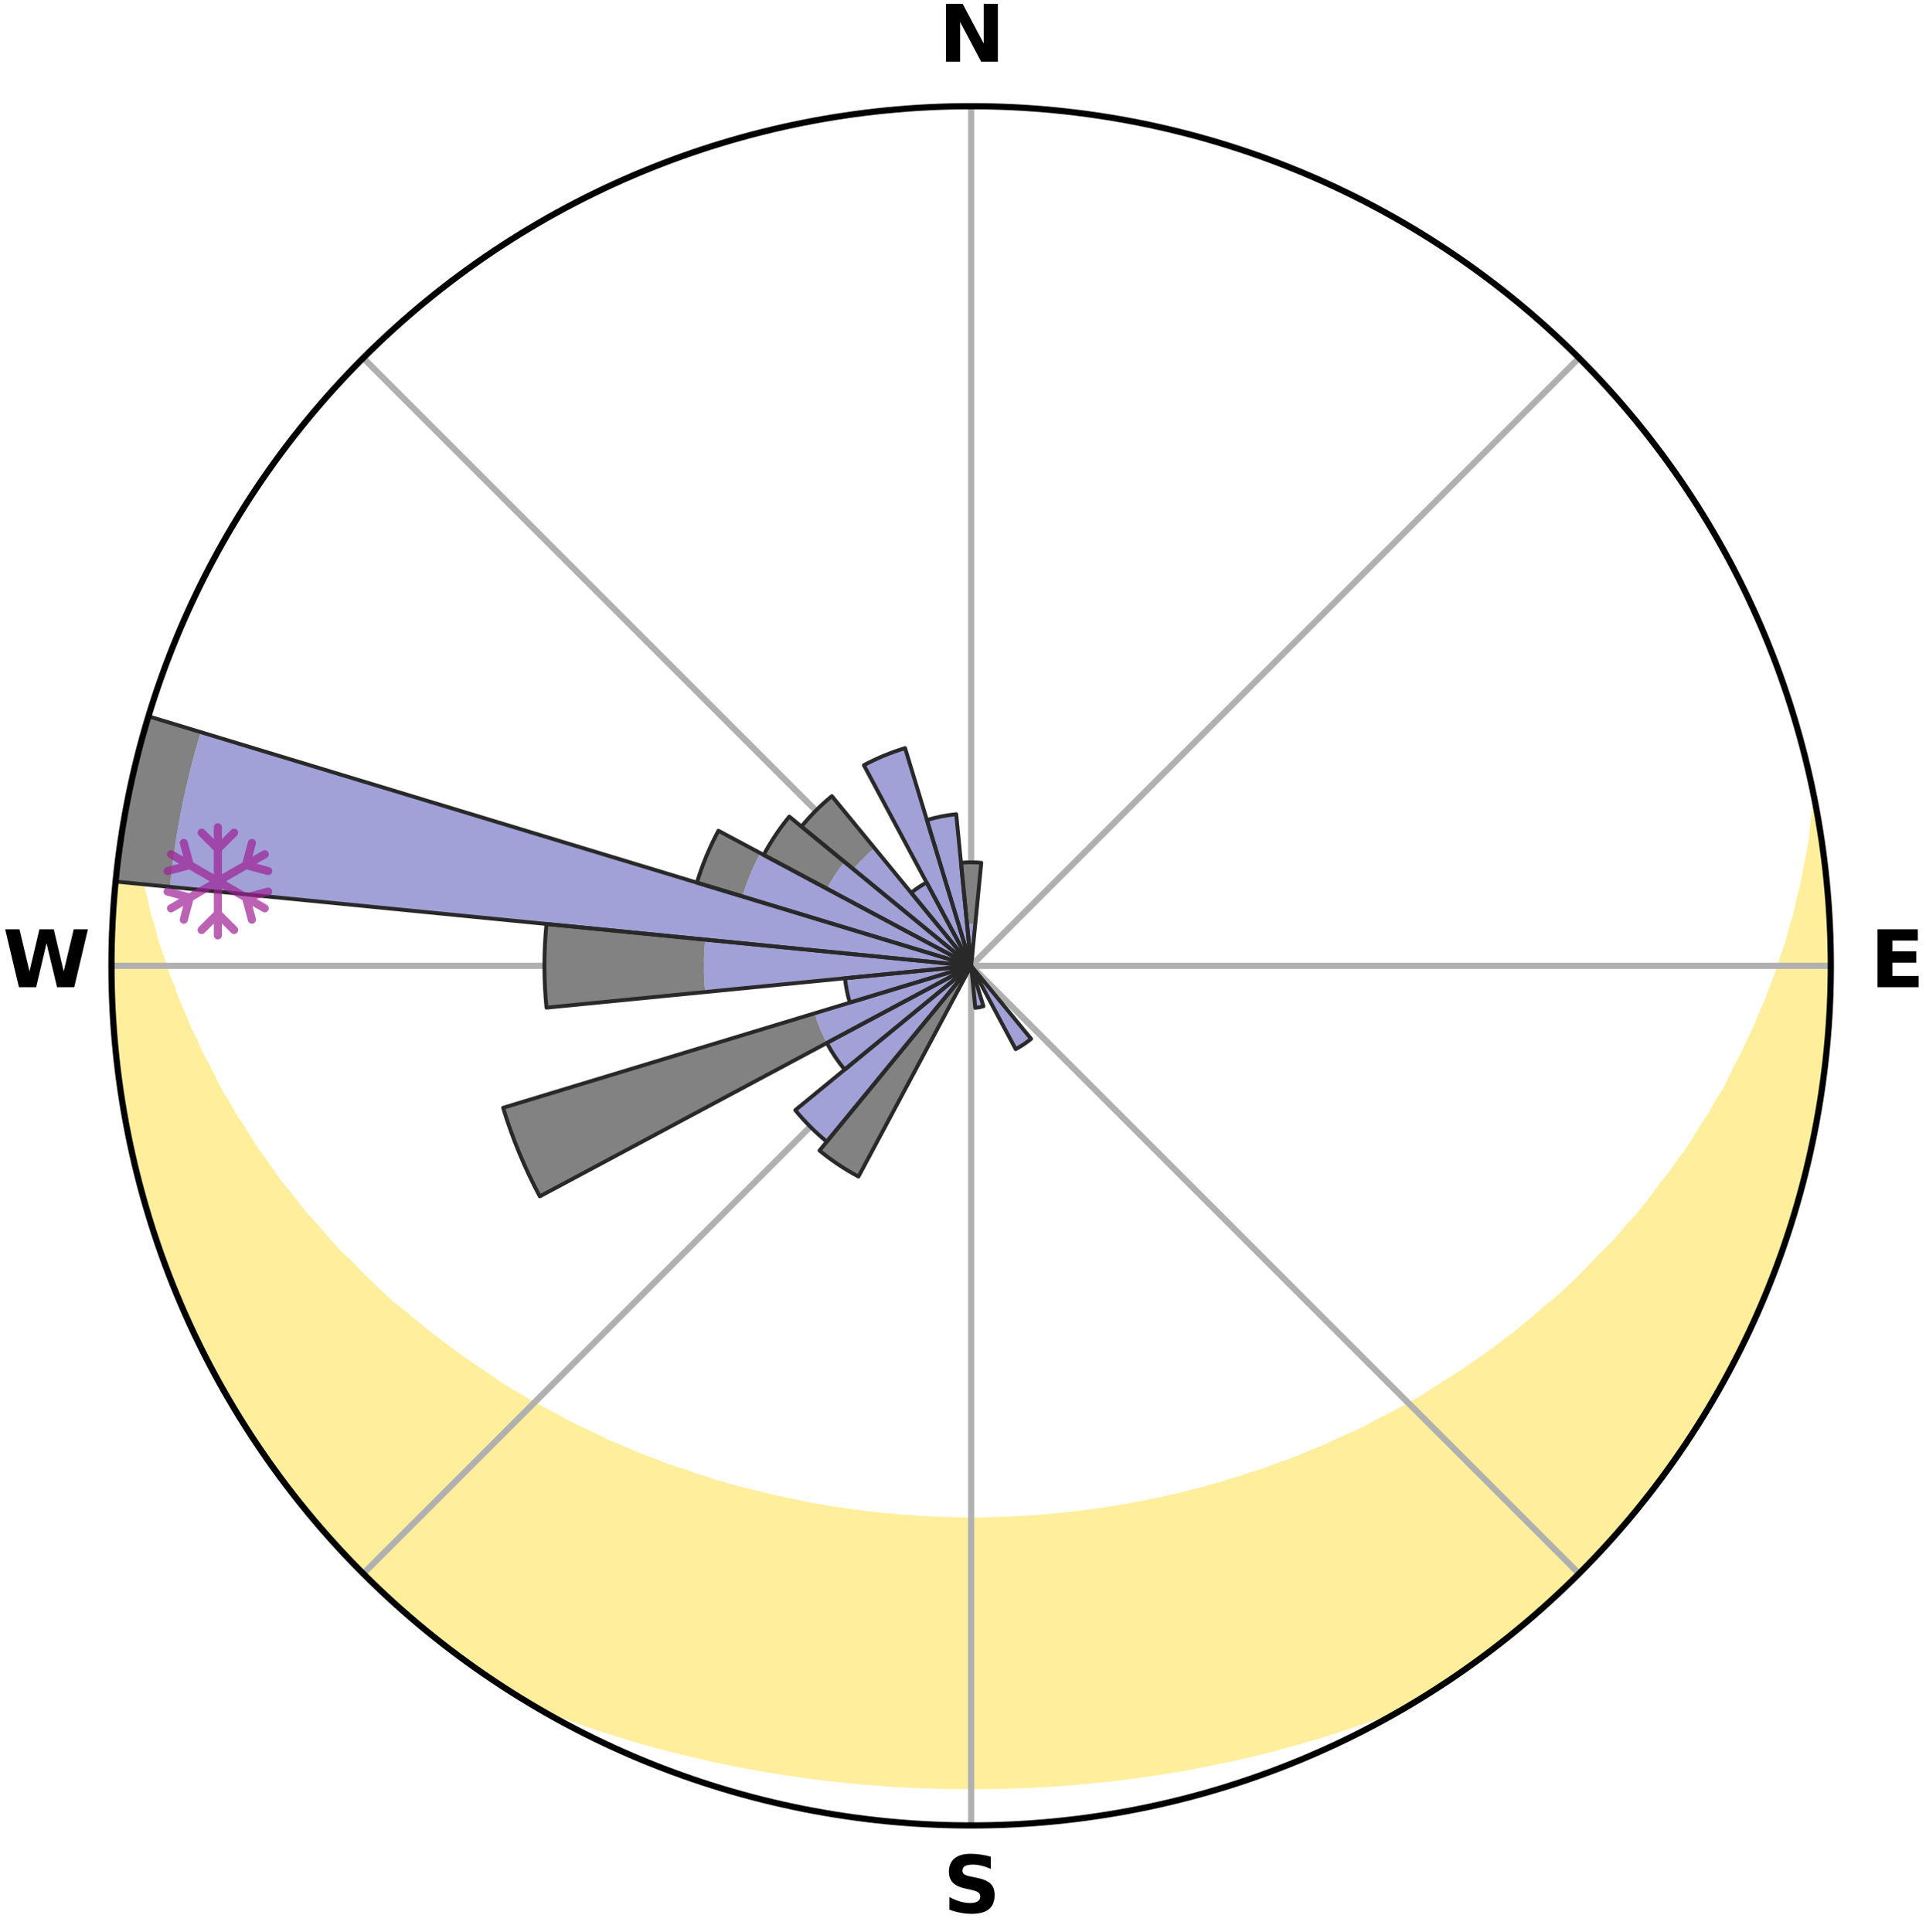 <?xml version="1.0" encoding="utf-8" standalone="no"?>
<!DOCTYPE svg PUBLIC "-//W3C//DTD SVG 1.1//EN"
  "http://www.w3.org/Graphics/SVG/1.1/DTD/svg11.dtd">
<svg xmlns:xlink="http://www.w3.org/1999/xlink" width="248.41pt" height="249.158pt" viewBox="0 0 248.41 249.158" xmlns="http://www.w3.org/2000/svg" version="1.1">
 <title>Ski Rose for Ørskogfjell skisenter</title>
 <defs>
  <style type="text/css">*{stroke-linejoin: round; stroke-linecap: butt}</style>
 </defs>
 <g id="figure_1">
  <g id="patch_1">
   <path d="M 0 249.158 
L 248.41 249.158 
L 248.41 0 
L 0 0 
z
" style="fill: #ffffff"/>
  </g>
  <g id="axes_1">
   <g id="patch_2">
    <path d="M 236.135 124.579 
C 236.135 110.018 233.267 95.599 227.695 82.147 
C 222.122 68.695 213.955 56.471 203.659 46.175 
C 193.363 35.879 181.139 27.711 167.687 22.139 
C 154.235 16.567 139.815 13.699 125.255 13.699 
C 110.694 13.699 96.275 16.567 82.823 22.139 
C 69.371 27.711 57.147 35.879 46.851 46.175 
C 36.555 56.471 28.387 68.695 22.815 82.147 
C 17.243 95.599 14.375 110.018 14.375 124.579 
C 14.375 139.14 17.243 153.559 22.815 167.011 
C 28.387 180.463 36.555 192.687 46.851 202.983 
C 57.147 213.279 69.371 221.447 82.823 227.019 
C 96.275 232.591 110.694 235.459 125.255 235.459 
C 139.815 235.459 154.235 232.591 167.687 227.019 
C 181.139 221.447 193.363 213.279 203.659 202.983 
C 213.955 192.687 222.122 180.463 227.695 167.011 
C 233.267 153.559 236.135 139.14 236.135 124.579 
M 125.255 124.579 
C 125.255 124.579 125.255 124.579 125.255 124.579 
C 125.255 124.579 125.255 124.579 125.255 124.579 
C 125.255 124.579 125.255 124.579 125.255 124.579 
C 125.255 124.579 125.255 124.579 125.255 124.579 
C 125.255 124.579 125.255 124.579 125.255 124.579 
C 125.255 124.579 125.255 124.579 125.255 124.579 
C 125.255 124.579 125.255 124.579 125.255 124.579 
C 125.255 124.579 125.255 124.579 125.255 124.579 
C 125.255 124.579 125.255 124.579 125.255 124.579 
C 125.255 124.579 125.255 124.579 125.255 124.579 
C 125.255 124.579 125.255 124.579 125.255 124.579 
C 125.255 124.579 125.255 124.579 125.255 124.579 
C 125.255 124.579 125.255 124.579 125.255 124.579 
C 125.255 124.579 125.255 124.579 125.255 124.579 
C 125.255 124.579 125.255 124.579 125.255 124.579 
C 125.255 124.579 125.255 124.579 125.255 124.579 
z
" style="fill: #ffffff"/>
   </g>
   <g id="PolyCollection_1">
    <defs>
     <path id="m338b9005f4" d="M 234.233 -144.777 
L 234.233 -144.777 
L 233.98 -142.773 
L 233.794 -140.8 
L 233.432 -138.821 
L 233.018 -136.857 
L 232.688 -134.924 
L 232.183 -132.994 
L 231.771 -131.094 
L 231.185 -129.204 
L 230.698 -127.34 
L 230.038 -125.493 
L 229.481 -123.669 
L 228.753 -121.869 
L 228.131 -120.087 
L 227.339 -118.335 
L 226.656 -116.599 
L 225.805 -114.897 
L 225.065 -113.207 
L 224.158 -111.558 
L 223.364 -109.917 
L 222.543 -108.299 
L 221.561 -106.73 
L 220.692 -105.162 
L 219.664 -103.649 
L 218.749 -102.133 
L 217.812 -100.642 
L 216.722 -99.213 
L 215.744 -97.775 
L 214.618 -96.403 
L 213.602 -95.018 
L 212.568 -93.66 
L 211.517 -92.327 
L 210.326 -91.069 
L 209.244 -89.79 
L 208.146 -88.537 
L 206.916 -87.364 
L 205.791 -86.165 
L 204.653 -84.992 
L 203.503 -83.846 
L 202.34 -82.725 
L 201.167 -81.63 
L 199.878 -80.623 
L 198.686 -79.58 
L 197.485 -78.563 
L 196.275 -77.572 
L 195.057 -76.605 
L 193.832 -75.663 
L 192.6 -74.746 
L 191.362 -73.854 
L 190.117 -72.985 
L 188.868 -72.14 
L 187.614 -71.32 
L 186.355 -70.522 
L 185.093 -69.747 
L 183.902 -68.925 
L 182.631 -68.196 
L 181.358 -67.488 
L 180.082 -66.803 
L 178.805 -66.139 
L 177.527 -65.496 
L 176.307 -64.805 
L 175.025 -64.203 
L 173.742 -63.622 
L 172.459 -63.061 
L 171.227 -62.451 
L 169.943 -61.929 
L 168.659 -61.426 
L 167.42 -60.875 
L 166.136 -60.409 
L 164.854 -59.96 
L 163.609 -59.466 
L 162.328 -59.052 
L 161.049 -58.655 
L 159.801 -58.216 
L 158.524 -57.852 
L 157.275 -57.448 
L 155.999 -57.116 
L 154.749 -56.748 
L 153.476 -56.447 
L 152.225 -56.112 
L 150.955 -55.84 
L 149.703 -55.538 
L 148.437 -55.296 
L 147.185 -55.026 
L 145.921 -54.811 
L 144.669 -54.573 
L 143.408 -54.385 
L 142.157 -54.177 
L 140.898 -54.015 
L 139.647 -53.838 
L 138.391 -53.701 
L 137.14 -53.554 
L 135.889 -53.422 
L 134.636 -53.323 
L 133.385 -53.221 
L 132.133 -53.146 
L 130.883 -53.072 
L 129.632 -53.013 
L 128.381 -52.976 
L 127.131 -52.945 
L 125.88 -52.931 
L 124.63 -52.931 
L 123.379 -52.949 
L 122.129 -52.982 
L 120.878 -53.023 
L 119.628 -53.085 
L 118.377 -53.149 
L 117.127 -53.24 
L 115.874 -53.328 
L 114.624 -53.447 
L 113.374 -53.582 
L 112.12 -53.708 
L 110.869 -53.872 
L 109.613 -54.023 
L 108.362 -54.217 
L 107.104 -54.394 
L 105.853 -54.618 
L 104.592 -54.821 
L 103.341 -55.077 
L 102.091 -55.349 
L 100.826 -55.594 
L 99.576 -55.898 
L 98.309 -56.172 
L 97.059 -56.509 
L 95.789 -56.813 
L 94.517 -57.131 
L 93.268 -57.518 
L 91.994 -57.868 
L 90.747 -58.29 
L 89.47 -58.672 
L 88.225 -59.13 
L 86.947 -59.546 
L 85.667 -59.978 
L 84.426 -60.491 
L 83.146 -60.959 
L 81.864 -61.445 
L 80.629 -62.016 
L 79.348 -62.54 
L 78.067 -63.082 
L 76.839 -63.713 
L 75.56 -64.295 
L 74.281 -64.897 
L 73.003 -65.519 
L 71.79 -66.232 
L 70.517 -66.897 
L 69.245 -67.583 
L 67.975 -68.291 
L 66.708 -69.02 
L 65.444 -69.772 
L 64.183 -70.547 
L 63.007 -71.414 
L 61.757 -72.235 
L 60.511 -73.079 
L 59.271 -73.948 
L 58.036 -74.84 
L 56.808 -75.756 
L 55.586 -76.697 
L 54.372 -77.663 
L 53.166 -78.654 
L 51.969 -79.669 
L 50.676 -80.649 
L 49.496 -81.717 
L 48.326 -82.81 
L 47.168 -83.929 
L 46.021 -85.075 
L 44.887 -86.245 
L 43.649 -87.389 
L 42.54 -88.614 
L 41.446 -89.864 
L 40.366 -91.141 
L 39.18 -92.397 
L 38.132 -93.727 
L 37.102 -95.083 
L 35.961 -96.425 
L 34.967 -97.835 
L 33.992 -99.27 
L 32.906 -100.696 
L 31.972 -102.184 
L 31.06 -103.697 
L 30.036 -105.207 
L 29.169 -106.771 
L 28.191 -108.336 
L 27.373 -109.951 
L 26.581 -111.588 
L 25.678 -113.234 
L 24.94 -114.92 
L 24.092 -116.617 
L 23.411 -118.35 
L 22.622 -120.098 
L 22.002 -121.875 
L 21.276 -123.672 
L 20.721 -125.491 
L 20.062 -127.334 
L 19.577 -129.193 
L 18.991 -131.078 
L 18.58 -132.975 
L 18.074 -134.899 
L 17.743 -136.828 
L 17.326 -138.788 
L 17.085 -140.745 
L 16.769 -142.733 
L 16.628 -144.712 
L 16.28 -144.776 
L 16.28 -144.776 
L 15.973 -142.867 
L 15.614 -140.965 
L 15.374 -139.045 
L 15.169 -137.122 
L 14.997 -135.196 
L 14.74 -133.277 
L 14.636 -131.345 
L 14.565 -129.412 
L 14.438 -127.481 
L 14.434 -125.546 
L 14.463 -123.612 
L 14.526 -121.68 
L 14.503 -119.744 
L 14.632 -117.813 
L 14.822 -115.888 
L 14.898 -113.953 
L 15.126 -112.031 
L 15.386 -110.115 
L 15.679 -108.203 
L 15.91 -106.281 
L 16.266 -104.379 
L 16.655 -102.484 
L 17.076 -100.596 
L 17.528 -98.716 
L 17.915 -96.819 
L 18.43 -94.954 
L 18.977 -93.098 
L 19.554 -91.252 
L 20.162 -89.416 
L 20.801 -87.59 
L 21.471 -85.776 
L 22.172 -83.973 
L 22.907 -82.185 
L 23.667 -80.407 
L 24.457 -78.643 
L 25.179 -76.845 
L 26.03 -75.108 
L 26.909 -73.384 
L 27.817 -71.675 
L 28.753 -69.981 
L 29.718 -68.304 
L 30.799 -66.696 
L 31.82 -65.054 
L 32.869 -63.43 
L 33.941 -61.821 
L 35.045 -60.233 
L 36.177 -58.665 
L 37.332 -57.113 
L 38.518 -55.586 
L 39.731 -54.079 
L 40.969 -52.592 
L 42.236 -51.13 
L 43.528 -49.69 
L 44.848 -48.276 
L 46.193 -46.885 
L 47.564 -45.52 
L 48.964 -44.185 
L 50.385 -42.872 
L 51.786 -41.538 
L 53.27 -40.296 
L 54.735 -39.031 
L 56.231 -37.804 
L 57.759 -36.616 
L 59.301 -35.448 
L 60.867 -34.31 
L 62.452 -33.201 
L 64.062 -32.126 
L 65.689 -31.08 
L 67.384 -30.143 
L 69.184 -29.389 
L 70.992 -28.67 
L 72.804 -27.976 
L 74.623 -27.317 
L 76.445 -26.682 
L 78.273 -26.08 
L 80.102 -25.501 
L 81.937 -24.954 
L 83.771 -24.429 
L 85.61 -23.935 
L 87.448 -23.46 
L 89.29 -23.017 
L 91.13 -22.592 
L 92.967 -22.174 
L 94.812 -21.805 
L 96.655 -21.452 
L 98.501 -21.13 
L 100.345 -20.823 
L 102.187 -20.528 
L 104.034 -20.275 
L 105.879 -20.037 
L 107.726 -19.828 
L 109.57 -19.627 
L 111.415 -19.456 
L 113.261 -19.313 
L 115.106 -19.181 
L 116.952 -19.075 
L 118.797 -18.998 
L 120.642 -18.935 
L 122.487 -18.894 
L 124.332 -18.878 
L 126.177 -18.879 
L 128.022 -18.895 
L 129.867 -18.936 
L 131.713 -18.992 
L 133.558 -19.078 
L 135.403 -19.185 
L 137.249 -19.305 
L 139.094 -19.46 
L 140.939 -19.632 
L 142.786 -19.818 
L 144.631 -20.034 
L 146.474 -20.282 
L 148.321 -20.535 
L 150.166 -20.819 
L 152.012 -21.117 
L 153.852 -21.46 
L 155.695 -21.814 
L 157.54 -22.183 
L 159.382 -22.584 
L 161.225 -23.002 
L 163.065 -23.452 
L 164.895 -23.946 
L 166.734 -24.439 
L 168.568 -24.966 
L 170.402 -25.512 
L 172.23 -26.093 
L 174.059 -26.694 
L 175.88 -27.33 
L 177.699 -27.988 
L 179.51 -28.683 
L 181.319 -29.401 
L 183.117 -30.156 
L 184.825 -31.073 
L 186.453 -32.119 
L 188.054 -33.206 
L 189.632 -34.325 
L 191.208 -35.449 
L 192.754 -36.613 
L 194.277 -37.807 
L 195.744 -39.069 
L 197.227 -40.311 
L 198.678 -41.59 
L 200.16 -42.835 
L 201.547 -44.184 
L 202.955 -45.51 
L 204.298 -46.904 
L 205.674 -48.264 
L 206.989 -49.683 
L 208.269 -51.135 
L 209.561 -52.575 
L 210.755 -54.099 
L 212.007 -55.573 
L 213.214 -57.086 
L 214.315 -58.678 
L 215.472 -60.228 
L 216.589 -61.807 
L 217.676 -63.407 
L 218.734 -65.026 
L 219.762 -66.665 
L 220.757 -68.324 
L 221.722 -70.001 
L 222.655 -71.695 
L 223.557 -73.406 
L 224.418 -75.138 
L 225.254 -76.882 
L 226.059 -78.64 
L 226.931 -80.369 
L 227.672 -82.156 
L 228.362 -83.964 
L 229.035 -85.777 
L 229.675 -87.602 
L 230.389 -89.402 
L 230.964 -91.249 
L 231.478 -93.114 
L 232.095 -94.95 
L 232.568 -96.826 
L 233.007 -98.71 
L 233.411 -100.601 
L 233.897 -102.476 
L 234.201 -104.387 
L 234.503 -106.297 
L 234.887 -108.194 
L 235.122 -110.115 
L 235.321 -112.039 
L 235.605 -113.954 
L 235.699 -115.887 
L 235.915 -117.811 
L 235.978 -119.745 
L 236.007 -121.679 
L 236.122 -123.612 
L 236.043 -125.546 
L 236.089 -127.481 
L 235.982 -129.414 
L 235.841 -131.343 
L 235.785 -133.278 
L 235.577 -135.202 
L 235.414 -137.13 
L 235.139 -139.046 
L 234.831 -140.955 
L 234.607 -142.878 
L 234.233 -144.777 
z
" style="stroke: #ffee9c"/>
    </defs>
    <g clip-path="url(#p7c9c18b476)">
     <use xlink:href="#m338b9005f4" x="0" y="249.158" style="fill: #ffee9c; stroke: #ffee9c"/>
    </g>
   </g>
   <g id="matplotlib.axis_1">
    <g id="xtick_1">
     <g id="line2d_1">
      <path d="M 125.255 124.579 
L 125.255 13.699 
" clip-path="url(#p7c9c18b476)" style="fill: none; stroke: #b0b0b0; stroke-width: 0.8; stroke-linecap: square"/>
     </g>
     <g id="text_1">
      <!-- N -->
      <g transform="translate(121.07 7.958) scale(0.1 -0.1)">
       <defs>
        <path id="DejaVuSans-Bold-4e" d="M 588 4666 
L 1931 4666 
L 3628 1466 
L 3628 4666 
L 4769 4666 
L 4769 0 
L 3425 0 
L 1728 3200 
L 1728 0 
L 588 0 
L 588 4666 
z
" transform="scale(0.016)"/>
       </defs>
       <use xlink:href="#DejaVuSans-Bold-4e"/>
      </g>
     </g>
    </g>
    <g id="xtick_2">
     <g id="line2d_2">
      <path d="M 125.255 124.579 
L 203.659 46.175 
" clip-path="url(#p7c9c18b476)" style="fill: none; stroke: #b0b0b0; stroke-width: 0.8; stroke-linecap: square"/>
     </g>
    </g>
    <g id="xtick_3">
     <g id="line2d_3">
      <path d="M 125.255 124.579 
L 236.135 124.579 
" clip-path="url(#p7c9c18b476)" style="fill: none; stroke: #b0b0b0; stroke-width: 0.8; stroke-linecap: square"/>
     </g>
     <g id="text_2">
      <!-- E -->
      <g transform="translate(241.219 127.338) scale(0.1 -0.1)">
       <defs>
        <path id="DejaVuSans-Bold-45" d="M 588 4666 
L 3834 4666 
L 3834 3756 
L 1791 3756 
L 1791 2888 
L 3713 2888 
L 3713 1978 
L 1791 1978 
L 1791 909 
L 3903 909 
L 3903 0 
L 588 0 
L 588 4666 
z
" transform="scale(0.016)"/>
       </defs>
       <use xlink:href="#DejaVuSans-Bold-45"/>
      </g>
     </g>
    </g>
    <g id="xtick_4">
     <g id="line2d_4">
      <path d="M 125.255 124.579 
L 203.659 202.983 
" clip-path="url(#p7c9c18b476)" style="fill: none; stroke: #b0b0b0; stroke-width: 0.8; stroke-linecap: square"/>
     </g>
    </g>
    <g id="xtick_5">
     <g id="line2d_5">
      <path d="M 125.255 124.579 
L 125.255 235.459 
" clip-path="url(#p7c9c18b476)" style="fill: none; stroke: #b0b0b0; stroke-width: 0.8; stroke-linecap: square"/>
     </g>
     <g id="text_3">
      <!-- S -->
      <g transform="translate(121.654 246.718) scale(0.1 -0.1)">
       <defs>
        <path id="DejaVuSans-Bold-53" d="M 3834 4519 
L 3834 3531 
Q 3450 3703 3084 3790 
Q 2719 3878 2394 3878 
Q 1963 3878 1756 3759 
Q 1550 3641 1550 3391 
Q 1550 3203 1689 3098 
Q 1828 2994 2194 2919 
L 2706 2816 
Q 3484 2659 3812 2340 
Q 4141 2022 4141 1434 
Q 4141 663 3683 286 
Q 3225 -91 2284 -91 
Q 1841 -91 1394 -6 
Q 947 78 500 244 
L 500 1259 
Q 947 1022 1364 901 
Q 1781 781 2169 781 
Q 2563 781 2772 912 
Q 2981 1044 2981 1288 
Q 2981 1506 2839 1625 
Q 2697 1744 2272 1838 
L 1806 1941 
Q 1106 2091 782 2419 
Q 459 2747 459 3303 
Q 459 4000 909 4375 
Q 1359 4750 2203 4750 
Q 2588 4750 2994 4692 
Q 3400 4634 3834 4519 
z
" transform="scale(0.016)"/>
       </defs>
       <use xlink:href="#DejaVuSans-Bold-53"/>
      </g>
     </g>
    </g>
    <g id="xtick_6">
     <g id="line2d_6">
      <path d="M 125.255 124.579 
L 46.851 202.983 
" clip-path="url(#p7c9c18b476)" style="fill: none; stroke: #b0b0b0; stroke-width: 0.8; stroke-linecap: square"/>
     </g>
    </g>
    <g id="xtick_7">
     <g id="line2d_7">
      <path d="M 125.255 124.579 
L 14.375 124.579 
" clip-path="url(#p7c9c18b476)" style="fill: none; stroke: #b0b0b0; stroke-width: 0.8; stroke-linecap: square"/>
     </g>
     <g id="text_4">
      <!-- W -->
      <g transform="translate(0.36 127.338) scale(0.1 -0.1)">
       <defs>
        <path id="DejaVuSans-Bold-57" d="M 191 4666 
L 1344 4666 
L 2150 1275 
L 2950 4666 
L 4109 4666 
L 4909 1275 
L 5716 4666 
L 6859 4666 
L 5759 0 
L 4372 0 
L 3525 3547 
L 2688 0 
L 1300 0 
L 191 4666 
z
" transform="scale(0.016)"/>
       </defs>
       <use xlink:href="#DejaVuSans-Bold-57"/>
      </g>
     </g>
    </g>
    <g id="xtick_8">
     <g id="line2d_8">
      <path d="M 125.255 124.579 
L 46.851 46.175 
" clip-path="url(#p7c9c18b476)" style="fill: none; stroke: #b0b0b0; stroke-width: 0.8; stroke-linecap: square"/>
     </g>
    </g>
   </g>
   <g id="matplotlib.axis_2"/>
   <g id="patch_3">
    <path d="M 125.255 124.579 
C 125.255 124.579 125.255 124.579 125.255 124.579 
C 125.255 124.579 125.255 124.579 125.255 124.579 
L 125.255 124.579 
C 125.255 124.579 125.255 124.579 125.255 124.579 
C 125.255 124.579 125.255 124.579 125.255 124.579 
z
" clip-path="url(#p7c9c18b476)" style="fill: #d9d9d9"/>
   </g>
   <g id="patch_4">
    <path d="M 125.255 124.579 
C 125.255 124.579 125.255 124.579 125.255 124.579 
C 125.255 124.579 125.255 124.579 125.255 124.579 
L 125.255 124.579 
C 125.255 124.579 125.255 124.579 125.255 124.579 
C 125.255 124.579 125.255 124.579 125.255 124.579 
z
" clip-path="url(#p7c9c18b476)" style="fill: #d9d9d9"/>
   </g>
   <g id="patch_5">
    <path d="M 125.255 124.579 
C 125.255 124.579 125.255 124.579 125.255 124.579 
C 125.255 124.579 125.255 124.579 125.255 124.579 
L 125.255 124.579 
C 125.255 124.579 125.255 124.579 125.255 124.579 
C 125.255 124.579 125.255 124.579 125.255 124.579 
z
" clip-path="url(#p7c9c18b476)" style="fill: #d9d9d9"/>
   </g>
   <g id="patch_6">
    <path d="M 125.255 124.579 
C 125.255 124.579 125.255 124.579 125.255 124.579 
C 125.255 124.579 125.255 124.579 125.255 124.579 
L 125.255 124.579 
C 125.255 124.579 125.255 124.579 125.255 124.579 
C 125.255 124.579 125.255 124.579 125.255 124.579 
z
" clip-path="url(#p7c9c18b476)" style="fill: #d9d9d9"/>
   </g>
   <g id="patch_7">
    <path d="M 125.255 124.579 
C 125.255 124.579 125.255 124.579 125.255 124.579 
C 125.255 124.579 125.255 124.579 125.255 124.579 
L 125.255 124.579 
C 125.255 124.579 125.255 124.579 125.255 124.579 
C 125.255 124.579 125.255 124.579 125.255 124.579 
z
" clip-path="url(#p7c9c18b476)" style="fill: #d9d9d9"/>
   </g>
   <g id="patch_8">
    <path d="M 125.255 124.579 
C 125.255 124.579 125.255 124.579 125.255 124.579 
C 125.255 124.579 125.255 124.579 125.255 124.579 
L 125.255 124.579 
C 125.255 124.579 125.255 124.579 125.255 124.579 
C 125.255 124.579 125.255 124.579 125.255 124.579 
z
" clip-path="url(#p7c9c18b476)" style="fill: #d9d9d9"/>
   </g>
   <g id="patch_9">
    <path d="M 125.255 124.579 
C 125.255 124.579 125.255 124.579 125.255 124.579 
C 125.255 124.579 125.255 124.579 125.255 124.579 
L 125.255 124.579 
C 125.255 124.579 125.255 124.579 125.255 124.579 
C 125.255 124.579 125.255 124.579 125.255 124.579 
z
" clip-path="url(#p7c9c18b476)" style="fill: #d9d9d9"/>
   </g>
   <g id="patch_10">
    <path d="M 125.255 124.579 
C 125.255 124.579 125.255 124.579 125.255 124.579 
C 125.255 124.579 125.255 124.579 125.255 124.579 
L 125.255 124.579 
C 125.255 124.579 125.255 124.579 125.255 124.579 
C 125.255 124.579 125.255 124.579 125.255 124.579 
z
" clip-path="url(#p7c9c18b476)" style="fill: #d9d9d9"/>
   </g>
   <g id="patch_11">
    <path d="M 125.255 124.579 
C 125.255 124.579 125.255 124.579 125.255 124.579 
C 125.255 124.579 125.255 124.579 125.255 124.579 
L 125.255 124.579 
C 125.255 124.579 125.255 124.579 125.255 124.579 
C 125.255 124.579 125.255 124.579 125.255 124.579 
z
" clip-path="url(#p7c9c18b476)" style="fill: #d9d9d9"/>
   </g>
   <g id="patch_12">
    <path d="M 125.255 124.579 
C 125.255 124.579 125.255 124.579 125.255 124.579 
C 125.255 124.579 125.255 124.579 125.255 124.579 
L 125.255 124.579 
C 125.255 124.579 125.255 124.579 125.255 124.579 
C 125.255 124.579 125.255 124.579 125.255 124.579 
z
" clip-path="url(#p7c9c18b476)" style="fill: #d9d9d9"/>
   </g>
   <g id="patch_13">
    <path d="M 125.255 124.579 
C 125.255 124.579 125.255 124.579 125.255 124.579 
C 125.255 124.579 125.255 124.579 125.255 124.579 
L 125.255 124.579 
C 125.255 124.579 125.255 124.579 125.255 124.579 
C 125.255 124.579 125.255 124.579 125.255 124.579 
z
" clip-path="url(#p7c9c18b476)" style="fill: #d9d9d9"/>
   </g>
   <g id="patch_14">
    <path d="M 125.255 124.579 
C 125.255 124.579 125.255 124.579 125.255 124.579 
C 125.255 124.579 125.255 124.579 125.255 124.579 
L 125.255 124.579 
C 125.255 124.579 125.255 124.579 125.255 124.579 
C 125.255 124.579 125.255 124.579 125.255 124.579 
z
" clip-path="url(#p7c9c18b476)" style="fill: #d9d9d9"/>
   </g>
   <g id="patch_15">
    <path d="M 125.255 124.579 
C 125.255 124.579 125.255 124.579 125.255 124.579 
C 125.255 124.579 125.255 124.579 125.255 124.579 
L 125.255 124.579 
C 125.255 124.579 125.255 124.579 125.255 124.579 
C 125.255 124.579 125.255 124.579 125.255 124.579 
z
" clip-path="url(#p7c9c18b476)" style="fill: #d9d9d9"/>
   </g>
   <g id="patch_16">
    <path d="M 125.255 124.579 
C 125.255 124.579 125.255 124.579 125.255 124.579 
C 125.255 124.579 125.255 124.579 125.255 124.579 
L 125.255 124.579 
C 125.255 124.579 125.255 124.579 125.255 124.579 
C 125.255 124.579 125.255 124.579 125.255 124.579 
z
" clip-path="url(#p7c9c18b476)" style="fill: #d9d9d9"/>
   </g>
   <g id="patch_17">
    <path d="M 125.255 124.579 
C 125.255 124.579 125.255 124.579 125.255 124.579 
C 125.255 124.579 125.255 124.579 125.255 124.579 
L 125.255 124.579 
C 125.255 124.579 125.255 124.579 125.255 124.579 
C 125.255 124.579 125.255 124.579 125.255 124.579 
z
" clip-path="url(#p7c9c18b476)" style="fill: #d9d9d9"/>
   </g>
   <g id="patch_18">
    <path d="M 125.255 124.579 
C 125.255 124.579 125.255 124.579 125.255 124.579 
C 125.255 124.579 125.255 124.579 125.255 124.579 
L 125.255 124.579 
C 125.255 124.579 125.255 124.579 125.255 124.579 
C 125.255 124.579 125.255 124.579 125.255 124.579 
z
" clip-path="url(#p7c9c18b476)" style="fill: #d9d9d9"/>
   </g>
   <g id="patch_19">
    <path d="M 125.255 124.579 
C 125.255 124.579 125.255 124.579 125.255 124.579 
C 125.255 124.579 125.255 124.579 125.255 124.579 
L 125.255 124.579 
C 125.255 124.579 125.255 124.579 125.255 124.579 
C 125.255 124.579 125.255 124.579 125.255 124.579 
z
" clip-path="url(#p7c9c18b476)" style="fill: #d9d9d9"/>
   </g>
   <g id="patch_20">
    <path d="M 125.255 124.579 
C 125.255 124.579 125.255 124.579 125.255 124.579 
C 125.255 124.579 125.255 124.579 125.255 124.579 
L 125.255 124.579 
C 125.255 124.579 125.255 124.579 125.255 124.579 
C 125.255 124.579 125.255 124.579 125.255 124.579 
z
" clip-path="url(#p7c9c18b476)" style="fill: #d9d9d9"/>
   </g>
   <g id="patch_21">
    <path d="M 125.255 124.579 
C 125.255 124.579 125.255 124.579 125.255 124.579 
C 125.255 124.579 125.255 124.579 125.255 124.579 
L 125.255 124.579 
C 125.255 124.579 125.255 124.579 125.255 124.579 
C 125.255 124.579 125.255 124.579 125.255 124.579 
z
" clip-path="url(#p7c9c18b476)" style="fill: #d9d9d9"/>
   </g>
   <g id="patch_22">
    <path d="M 125.255 124.579 
C 125.255 124.579 125.255 124.579 125.255 124.579 
C 125.255 124.579 125.255 124.579 125.255 124.579 
L 125.255 124.579 
C 125.255 124.579 125.255 124.579 125.255 124.579 
C 125.255 124.579 125.255 124.579 125.255 124.579 
z
" clip-path="url(#p7c9c18b476)" style="fill: #d9d9d9"/>
   </g>
   <g id="patch_23">
    <path d="M 125.255 124.579 
C 125.255 124.579 125.255 124.579 125.255 124.579 
C 125.255 124.579 125.255 124.579 125.255 124.579 
L 125.255 124.579 
C 125.255 124.579 125.255 124.579 125.255 124.579 
C 125.255 124.579 125.255 124.579 125.255 124.579 
z
" clip-path="url(#p7c9c18b476)" style="fill: #d9d9d9"/>
   </g>
   <g id="patch_24">
    <path d="M 125.255 124.579 
C 125.255 124.579 125.255 124.579 125.255 124.579 
C 125.255 124.579 125.255 124.579 125.255 124.579 
L 125.255 124.579 
C 125.255 124.579 125.255 124.579 125.255 124.579 
C 125.255 124.579 125.255 124.579 125.255 124.579 
z
" clip-path="url(#p7c9c18b476)" style="fill: #d9d9d9"/>
   </g>
   <g id="patch_25">
    <path d="M 125.255 124.579 
C 125.255 124.579 125.255 124.579 125.255 124.579 
C 125.255 124.579 125.255 124.579 125.255 124.579 
L 125.255 124.579 
C 125.255 124.579 125.255 124.579 125.255 124.579 
C 125.255 124.579 125.255 124.579 125.255 124.579 
z
" clip-path="url(#p7c9c18b476)" style="fill: #d9d9d9"/>
   </g>
   <g id="patch_26">
    <path d="M 125.255 124.579 
C 125.255 124.579 125.255 124.579 125.255 124.579 
C 125.255 124.579 125.255 124.579 125.255 124.579 
L 125.255 124.579 
C 125.255 124.579 125.255 124.579 125.255 124.579 
C 125.255 124.579 125.255 124.579 125.255 124.579 
z
" clip-path="url(#p7c9c18b476)" style="fill: #d9d9d9"/>
   </g>
   <g id="patch_27">
    <path d="M 125.255 124.579 
C 125.255 124.579 125.255 124.579 125.255 124.579 
C 125.255 124.579 125.255 124.579 125.255 124.579 
L 125.255 124.579 
C 125.255 124.579 125.255 124.579 125.255 124.579 
C 125.255 124.579 125.255 124.579 125.255 124.579 
z
" clip-path="url(#p7c9c18b476)" style="fill: #d9d9d9"/>
   </g>
   <g id="patch_28">
    <path d="M 125.255 124.579 
C 125.255 124.579 125.255 124.579 125.255 124.579 
C 125.255 124.579 125.255 124.579 125.255 124.579 
L 125.255 124.579 
C 125.255 124.579 125.255 124.579 125.255 124.579 
C 125.255 124.579 125.255 124.579 125.255 124.579 
z
" clip-path="url(#p7c9c18b476)" style="fill: #d9d9d9"/>
   </g>
   <g id="patch_29">
    <path d="M 125.255 124.579 
C 125.255 124.579 125.255 124.579 125.255 124.579 
C 125.255 124.579 125.255 124.579 125.255 124.579 
L 125.255 124.579 
C 125.255 124.579 125.255 124.579 125.255 124.579 
C 125.255 124.579 125.255 124.579 125.255 124.579 
z
" clip-path="url(#p7c9c18b476)" style="fill: #d9d9d9"/>
   </g>
   <g id="patch_30">
    <path d="M 125.255 124.579 
C 125.255 124.579 125.255 124.579 125.255 124.579 
C 125.255 124.579 125.255 124.579 125.255 124.579 
L 125.255 124.579 
C 125.255 124.579 125.255 124.579 125.255 124.579 
C 125.255 124.579 125.255 124.579 125.255 124.579 
z
" clip-path="url(#p7c9c18b476)" style="fill: #d9d9d9"/>
   </g>
   <g id="patch_31">
    <path d="M 125.255 124.579 
C 125.255 124.579 125.255 124.579 125.255 124.579 
C 125.255 124.579 125.255 124.579 125.255 124.579 
L 125.255 124.579 
C 125.255 124.579 125.255 124.579 125.255 124.579 
C 125.255 124.579 125.255 124.579 125.255 124.579 
z
" clip-path="url(#p7c9c18b476)" style="fill: #d9d9d9"/>
   </g>
   <g id="patch_32">
    <path d="M 125.255 124.579 
C 125.255 124.579 125.255 124.579 125.255 124.579 
C 125.255 124.579 125.255 124.579 125.255 124.579 
L 125.255 124.579 
C 125.255 124.579 125.255 124.579 125.255 124.579 
C 125.255 124.579 125.255 124.579 125.255 124.579 
z
" clip-path="url(#p7c9c18b476)" style="fill: #d9d9d9"/>
   </g>
   <g id="patch_33">
    <path d="M 125.255 124.579 
C 125.255 124.579 125.255 124.579 125.255 124.579 
C 125.255 124.579 125.255 124.579 125.255 124.579 
L 125.255 124.579 
C 125.255 124.579 125.255 124.579 125.255 124.579 
C 125.255 124.579 125.255 124.579 125.255 124.579 
z
" clip-path="url(#p7c9c18b476)" style="fill: #d9d9d9"/>
   </g>
   <g id="patch_34">
    <path d="M 125.255 124.579 
C 125.255 124.579 125.255 124.579 125.255 124.579 
C 125.255 124.579 125.255 124.579 125.255 124.579 
L 125.255 124.579 
C 125.255 124.579 125.255 124.579 125.255 124.579 
C 125.255 124.579 125.255 124.579 125.255 124.579 
z
" clip-path="url(#p7c9c18b476)" style="fill: #d9d9d9"/>
   </g>
   <g id="patch_35">
    <path d="M 125.255 124.579 
C 125.255 124.579 125.255 124.579 125.255 124.579 
C 125.255 124.579 125.255 124.579 125.255 124.579 
L 125.789 119.156 
C 125.611 119.138 125.433 119.13 125.255 119.13 
C 125.076 119.13 124.898 119.138 124.721 119.156 
z
" clip-path="url(#p7c9c18b476)" style="fill: #a1a1d8"/>
   </g>
   <g id="patch_36">
    <path d="M 125.255 124.579 
C 125.255 124.579 125.255 124.579 125.255 124.579 
C 125.255 124.579 125.255 124.579 125.255 124.579 
L 125.255 124.579 
C 125.255 124.579 125.255 124.579 125.255 124.579 
C 125.255 124.579 125.255 124.579 125.255 124.579 
z
" clip-path="url(#p7c9c18b476)" style="fill: #a1a1d8"/>
   </g>
   <g id="patch_37">
    <path d="M 125.255 124.579 
C 125.255 124.579 125.255 124.579 125.255 124.579 
C 125.255 124.579 125.255 124.579 125.255 124.579 
L 125.255 124.579 
C 125.255 124.579 125.255 124.579 125.255 124.579 
C 125.255 124.579 125.255 124.579 125.255 124.579 
z
" clip-path="url(#p7c9c18b476)" style="fill: #a1a1d8"/>
   </g>
   <g id="patch_38">
    <path d="M 125.255 124.579 
C 125.255 124.579 125.255 124.579 125.255 124.579 
C 125.255 124.579 125.255 124.579 125.255 124.579 
L 125.255 124.579 
C 125.255 124.579 125.255 124.579 125.255 124.579 
C 125.255 124.579 125.255 124.579 125.255 124.579 
z
" clip-path="url(#p7c9c18b476)" style="fill: #a1a1d8"/>
   </g>
   <g id="patch_39">
    <path d="M 125.255 124.579 
C 125.255 124.579 125.255 124.579 125.255 124.579 
C 125.255 124.579 125.255 124.579 125.255 124.579 
L 125.255 124.579 
C 125.255 124.579 125.255 124.579 125.255 124.579 
C 125.255 124.579 125.255 124.579 125.255 124.579 
z
" clip-path="url(#p7c9c18b476)" style="fill: #a1a1d8"/>
   </g>
   <g id="patch_40">
    <path d="M 125.255 124.579 
C 125.255 124.579 125.255 124.579 125.255 124.579 
C 125.255 124.579 125.255 124.579 125.255 124.579 
L 125.255 124.579 
C 125.255 124.579 125.255 124.579 125.255 124.579 
C 125.255 124.579 125.255 124.579 125.255 124.579 
z
" clip-path="url(#p7c9c18b476)" style="fill: #a1a1d8"/>
   </g>
   <g id="patch_41">
    <path d="M 125.255 124.579 
C 125.255 124.579 125.255 124.579 125.255 124.579 
C 125.255 124.579 125.255 124.579 125.255 124.579 
L 125.255 124.579 
C 125.255 124.579 125.255 124.579 125.255 124.579 
C 125.255 124.579 125.255 124.579 125.255 124.579 
z
" clip-path="url(#p7c9c18b476)" style="fill: #a1a1d8"/>
   </g>
   <g id="patch_42">
    <path d="M 125.255 124.579 
C 125.255 124.579 125.255 124.579 125.255 124.579 
C 125.255 124.579 125.255 124.579 125.255 124.579 
L 125.255 124.579 
C 125.255 124.579 125.255 124.579 125.255 124.579 
C 125.255 124.579 125.255 124.579 125.255 124.579 
z
" clip-path="url(#p7c9c18b476)" style="fill: #a1a1d8"/>
   </g>
   <g id="patch_43">
    <path d="M 125.255 124.579 
C 125.255 124.579 125.255 124.579 125.255 124.579 
C 125.255 124.579 125.255 124.579 125.255 124.579 
L 125.255 124.579 
C 125.255 124.579 125.255 124.579 125.255 124.579 
C 125.255 124.579 125.255 124.579 125.255 124.579 
z
" clip-path="url(#p7c9c18b476)" style="fill: #a1a1d8"/>
   </g>
   <g id="patch_44">
    <path d="M 125.255 124.579 
C 125.255 124.579 125.255 124.579 125.255 124.579 
C 125.255 124.579 125.255 124.579 125.255 124.579 
L 125.255 124.579 
C 125.255 124.579 125.255 124.579 125.255 124.579 
C 125.255 124.579 125.255 124.579 125.255 124.579 
z
" clip-path="url(#p7c9c18b476)" style="fill: #a1a1d8"/>
   </g>
   <g id="patch_45">
    <path d="M 125.255 124.579 
C 125.255 124.579 125.255 124.579 125.255 124.579 
C 125.255 124.579 125.255 124.579 125.255 124.579 
L 125.255 124.579 
C 125.255 124.579 125.255 124.579 125.255 124.579 
C 125.255 124.579 125.255 124.579 125.255 124.579 
z
" clip-path="url(#p7c9c18b476)" style="fill: #a1a1d8"/>
   </g>
   <g id="patch_46">
    <path d="M 125.255 124.579 
C 125.255 124.579 125.255 124.579 125.255 124.579 
C 125.255 124.579 125.255 124.579 125.255 124.579 
L 125.255 124.579 
C 125.255 124.579 125.255 124.579 125.255 124.579 
C 125.255 124.579 125.255 124.579 125.255 124.579 
z
" clip-path="url(#p7c9c18b476)" style="fill: #a1a1d8"/>
   </g>
   <g id="patch_47">
    <path d="M 125.255 124.579 
C 125.255 124.579 125.255 124.579 125.255 124.579 
C 125.255 124.579 125.255 124.579 125.255 124.579 
L 125.255 124.579 
C 125.255 124.579 125.255 124.579 125.255 124.579 
C 125.255 124.579 125.255 124.579 125.255 124.579 
z
" clip-path="url(#p7c9c18b476)" style="fill: #a1a1d8"/>
   </g>
   <g id="patch_48">
    <path d="M 125.255 124.579 
C 125.255 124.579 125.255 124.579 125.255 124.579 
C 125.255 124.579 125.255 124.579 125.255 124.579 
L 130.999 135.326 
C 131.351 135.138 131.693 134.932 132.025 134.711 
C 132.356 134.489 132.677 134.251 132.985 133.998 
z
" clip-path="url(#p7c9c18b476)" style="fill: #a1a1d8"/>
   </g>
   <g id="patch_49">
    <path d="M 125.255 124.579 
C 125.255 124.579 125.255 124.579 125.255 124.579 
C 125.255 124.579 125.255 124.579 125.255 124.579 
L 125.255 124.579 
C 125.255 124.579 125.255 124.579 125.255 124.579 
C 125.255 124.579 125.255 124.579 125.255 124.579 
z
" clip-path="url(#p7c9c18b476)" style="fill: #a1a1d8"/>
   </g>
   <g id="patch_50">
    <path d="M 125.255 124.579 
C 125.255 124.579 125.255 124.579 125.255 124.579 
C 125.255 124.579 125.255 124.579 125.255 124.579 
L 125.789 130.002 
C 125.966 129.985 126.143 129.959 126.318 129.924 
C 126.493 129.889 126.666 129.846 126.837 129.794 
z
" clip-path="url(#p7c9c18b476)" style="fill: #a1a1d8"/>
   </g>
   <g id="patch_51">
    <path d="M 125.255 124.579 
C 125.255 124.579 125.255 124.579 125.255 124.579 
C 125.255 124.579 125.255 124.579 125.255 124.579 
L 125.255 124.579 
C 125.255 124.579 125.255 124.579 125.255 124.579 
C 125.255 124.579 125.255 124.579 125.255 124.579 
z
" clip-path="url(#p7c9c18b476)" style="fill: #a1a1d8"/>
   </g>
   <g id="patch_52">
    <path d="M 125.255 124.579 
C 125.255 124.579 125.255 124.579 125.255 124.579 
C 125.255 124.579 125.255 124.579 125.255 124.579 
L 125.255 124.579 
C 125.255 124.579 125.255 124.579 125.255 124.579 
C 125.255 124.579 125.255 124.579 125.255 124.579 
z
" clip-path="url(#p7c9c18b476)" style="fill: #a1a1d8"/>
   </g>
   <g id="patch_53">
    <path d="M 125.255 124.579 
C 125.255 124.579 125.255 124.579 125.255 124.579 
C 125.255 124.579 125.255 124.579 125.255 124.579 
L 125.255 124.579 
C 125.255 124.579 125.255 124.579 125.255 124.579 
C 125.255 124.579 125.255 124.579 125.255 124.579 
z
" clip-path="url(#p7c9c18b476)" style="fill: #a1a1d8"/>
   </g>
   <g id="patch_54">
    <path d="M 125.255 124.579 
C 125.255 124.579 125.255 124.579 125.255 124.579 
C 125.255 124.579 125.255 124.579 125.255 124.579 
L 125.255 124.579 
C 125.255 124.579 125.255 124.579 125.255 124.579 
C 125.255 124.579 125.255 124.579 125.255 124.579 
z
" clip-path="url(#p7c9c18b476)" style="fill: #a1a1d8"/>
   </g>
   <g id="patch_55">
    <path d="M 125.255 124.579 
C 125.255 124.579 125.255 124.579 125.255 124.579 
C 125.255 124.579 125.255 124.579 125.255 124.579 
L 102.57 143.196 
C 103.179 143.939 103.825 144.651 104.504 145.33 
C 105.183 146.009 105.895 146.655 106.638 147.264 
z
" clip-path="url(#p7c9c18b476)" style="fill: #a1a1d8"/>
   </g>
   <g id="patch_56">
    <path d="M 125.255 124.579 
C 125.255 124.579 125.255 124.579 125.255 124.579 
C 125.255 124.579 125.255 124.579 125.255 124.579 
L 106.641 134.528 
C 106.967 135.137 107.322 135.73 107.706 136.305 
C 108.09 136.879 108.502 137.434 108.94 137.968 
z
" clip-path="url(#p7c9c18b476)" style="fill: #a1a1d8"/>
   </g>
   <g id="patch_57">
    <path d="M 125.255 124.579 
C 125.255 124.579 125.255 124.579 125.255 124.579 
C 125.255 124.579 125.255 124.579 125.255 124.579 
L 105.058 130.706 
C 105.259 131.367 105.491 132.018 105.756 132.656 
C 106.02 133.294 106.316 133.919 106.641 134.528 
z
" clip-path="url(#p7c9c18b476)" style="fill: #a1a1d8"/>
   </g>
   <g id="patch_58">
    <path d="M 125.255 124.579 
C 125.255 124.579 125.255 124.579 125.255 124.579 
C 125.255 124.579 125.255 124.579 125.255 124.579 
L 108.985 126.181 
C 109.038 126.714 109.116 127.244 109.221 127.768 
C 109.325 128.293 109.455 128.813 109.61 129.325 
z
" clip-path="url(#p7c9c18b476)" style="fill: #a1a1d8"/>
   </g>
   <g id="patch_59">
    <path d="M 125.255 124.579 
C 125.255 124.579 125.255 124.579 125.255 124.579 
C 125.255 124.579 125.255 124.579 125.255 124.579 
L 90.955 121.201 
C 90.845 122.324 90.789 123.451 90.789 124.579 
C 90.789 125.707 90.845 126.835 90.955 127.957 
z
" clip-path="url(#p7c9c18b476)" style="fill: #a1a1d8"/>
   </g>
   <g id="patch_60">
    <path d="M 125.255 124.579 
C 125.255 124.579 125.255 124.579 125.255 124.579 
C 125.255 124.579 125.255 124.579 125.255 124.579 
L 25.899 94.44 
C 24.913 97.692 24.087 100.991 23.424 104.324 
C 22.761 107.657 22.262 111.02 21.929 114.402 
z
" clip-path="url(#p7c9c18b476)" style="fill: #a1a1d8"/>
   </g>
   <g id="patch_61">
    <path d="M 125.255 124.579 
C 125.255 124.579 125.255 124.579 125.255 124.579 
C 125.255 124.579 125.255 124.579 125.255 124.579 
L 98.068 110.047 
C 97.592 110.937 97.161 111.85 96.775 112.782 
C 96.388 113.714 96.048 114.665 95.755 115.631 
z
" clip-path="url(#p7c9c18b476)" style="fill: #a1a1d8"/>
   </g>
   <g id="patch_62">
    <path d="M 125.255 124.579 
C 125.255 124.579 125.255 124.579 125.255 124.579 
C 125.255 124.579 125.255 124.579 125.255 124.579 
L 108.94 111.19 
C 108.502 111.724 108.09 112.279 107.706 112.853 
C 107.322 113.428 106.967 114.021 106.641 114.63 
z
" clip-path="url(#p7c9c18b476)" style="fill: #a1a1d8"/>
   </g>
   <g id="patch_63">
    <path d="M 125.255 124.579 
C 125.255 124.579 125.255 124.579 125.255 124.579 
C 125.255 124.579 125.255 124.579 125.255 124.579 
L 112.79 109.391 
C 112.293 109.799 111.816 110.231 111.361 110.686 
C 110.907 111.14 110.475 111.617 110.067 112.114 
z
" clip-path="url(#p7c9c18b476)" style="fill: #a1a1d8"/>
   </g>
   <g id="patch_64">
    <path d="M 125.255 124.579 
C 125.255 124.579 125.255 124.579 125.255 124.579 
C 125.255 124.579 125.255 124.579 125.255 124.579 
L 119.511 113.833 
C 119.159 114.021 118.817 114.226 118.485 114.447 
C 118.153 114.669 117.833 114.907 117.525 115.16 
z
" clip-path="url(#p7c9c18b476)" style="fill: #a1a1d8"/>
   </g>
   <g id="patch_65">
    <path d="M 125.255 124.579 
C 125.255 124.579 125.255 124.579 125.255 124.579 
C 125.255 124.579 125.255 124.579 125.255 124.579 
L 116.736 96.496 
C 115.817 96.775 114.912 97.099 114.025 97.467 
C 113.137 97.834 112.268 98.245 111.421 98.698 
z
" clip-path="url(#p7c9c18b476)" style="fill: #a1a1d8"/>
   </g>
   <g id="patch_66">
    <path d="M 125.255 124.579 
C 125.255 124.579 125.255 124.579 125.255 124.579 
C 125.255 124.579 125.255 124.579 125.255 124.579 
L 123.329 105.025 
C 122.689 105.088 122.052 105.183 121.422 105.308 
C 120.791 105.434 120.167 105.59 119.551 105.777 
z
" clip-path="url(#p7c9c18b476)" style="fill: #a1a1d8"/>
   </g>
   <g id="patch_67">
    <path d="M 124.721 119.156 
C 124.898 119.138 125.076 119.13 125.255 119.13 
C 125.433 119.13 125.611 119.138 125.789 119.156 
L 125.789 119.156 
C 125.611 119.138 125.433 119.13 125.255 119.13 
C 125.076 119.13 124.898 119.138 124.721 119.156 
z
" clip-path="url(#p7c9c18b476)" style="fill: #ff8c8e"/>
   </g>
   <g id="patch_68">
    <path d="M 125.255 124.579 
C 125.255 124.579 125.255 124.579 125.255 124.579 
C 125.255 124.579 125.255 124.579 125.255 124.579 
L 125.255 124.579 
C 125.255 124.579 125.255 124.579 125.255 124.579 
C 125.255 124.579 125.255 124.579 125.255 124.579 
z
" clip-path="url(#p7c9c18b476)" style="fill: #ff8c8e"/>
   </g>
   <g id="patch_69">
    <path d="M 125.255 124.579 
C 125.255 124.579 125.255 124.579 125.255 124.579 
C 125.255 124.579 125.255 124.579 125.255 124.579 
L 125.255 124.579 
C 125.255 124.579 125.255 124.579 125.255 124.579 
C 125.255 124.579 125.255 124.579 125.255 124.579 
z
" clip-path="url(#p7c9c18b476)" style="fill: #ff8c8e"/>
   </g>
   <g id="patch_70">
    <path d="M 125.255 124.579 
C 125.255 124.579 125.255 124.579 125.255 124.579 
C 125.255 124.579 125.255 124.579 125.255 124.579 
L 125.255 124.579 
C 125.255 124.579 125.255 124.579 125.255 124.579 
C 125.255 124.579 125.255 124.579 125.255 124.579 
z
" clip-path="url(#p7c9c18b476)" style="fill: #ff8c8e"/>
   </g>
   <g id="patch_71">
    <path d="M 125.255 124.579 
C 125.255 124.579 125.255 124.579 125.255 124.579 
C 125.255 124.579 125.255 124.579 125.255 124.579 
L 125.255 124.579 
C 125.255 124.579 125.255 124.579 125.255 124.579 
C 125.255 124.579 125.255 124.579 125.255 124.579 
z
" clip-path="url(#p7c9c18b476)" style="fill: #ff8c8e"/>
   </g>
   <g id="patch_72">
    <path d="M 125.255 124.579 
C 125.255 124.579 125.255 124.579 125.255 124.579 
C 125.255 124.579 125.255 124.579 125.255 124.579 
L 125.255 124.579 
C 125.255 124.579 125.255 124.579 125.255 124.579 
C 125.255 124.579 125.255 124.579 125.255 124.579 
z
" clip-path="url(#p7c9c18b476)" style="fill: #ff8c8e"/>
   </g>
   <g id="patch_73">
    <path d="M 125.255 124.579 
C 125.255 124.579 125.255 124.579 125.255 124.579 
C 125.255 124.579 125.255 124.579 125.255 124.579 
L 125.255 124.579 
C 125.255 124.579 125.255 124.579 125.255 124.579 
C 125.255 124.579 125.255 124.579 125.255 124.579 
z
" clip-path="url(#p7c9c18b476)" style="fill: #ff8c8e"/>
   </g>
   <g id="patch_74">
    <path d="M 125.255 124.579 
C 125.255 124.579 125.255 124.579 125.255 124.579 
C 125.255 124.579 125.255 124.579 125.255 124.579 
L 125.255 124.579 
C 125.255 124.579 125.255 124.579 125.255 124.579 
C 125.255 124.579 125.255 124.579 125.255 124.579 
z
" clip-path="url(#p7c9c18b476)" style="fill: #ff8c8e"/>
   </g>
   <g id="patch_75">
    <path d="M 125.255 124.579 
C 125.255 124.579 125.255 124.579 125.255 124.579 
C 125.255 124.579 125.255 124.579 125.255 124.579 
L 125.255 124.579 
C 125.255 124.579 125.255 124.579 125.255 124.579 
C 125.255 124.579 125.255 124.579 125.255 124.579 
z
" clip-path="url(#p7c9c18b476)" style="fill: #ff8c8e"/>
   </g>
   <g id="patch_76">
    <path d="M 125.255 124.579 
C 125.255 124.579 125.255 124.579 125.255 124.579 
C 125.255 124.579 125.255 124.579 125.255 124.579 
L 125.255 124.579 
C 125.255 124.579 125.255 124.579 125.255 124.579 
C 125.255 124.579 125.255 124.579 125.255 124.579 
z
" clip-path="url(#p7c9c18b476)" style="fill: #ff8c8e"/>
   </g>
   <g id="patch_77">
    <path d="M 125.255 124.579 
C 125.255 124.579 125.255 124.579 125.255 124.579 
C 125.255 124.579 125.255 124.579 125.255 124.579 
L 125.255 124.579 
C 125.255 124.579 125.255 124.579 125.255 124.579 
C 125.255 124.579 125.255 124.579 125.255 124.579 
z
" clip-path="url(#p7c9c18b476)" style="fill: #ff8c8e"/>
   </g>
   <g id="patch_78">
    <path d="M 125.255 124.579 
C 125.255 124.579 125.255 124.579 125.255 124.579 
C 125.255 124.579 125.255 124.579 125.255 124.579 
L 125.255 124.579 
C 125.255 124.579 125.255 124.579 125.255 124.579 
C 125.255 124.579 125.255 124.579 125.255 124.579 
z
" clip-path="url(#p7c9c18b476)" style="fill: #ff8c8e"/>
   </g>
   <g id="patch_79">
    <path d="M 125.255 124.579 
C 125.255 124.579 125.255 124.579 125.255 124.579 
C 125.255 124.579 125.255 124.579 125.255 124.579 
L 125.255 124.579 
C 125.255 124.579 125.255 124.579 125.255 124.579 
C 125.255 124.579 125.255 124.579 125.255 124.579 
z
" clip-path="url(#p7c9c18b476)" style="fill: #ff8c8e"/>
   </g>
   <g id="patch_80">
    <path d="M 132.985 133.998 
C 132.677 134.251 132.356 134.489 132.025 134.711 
C 131.693 134.932 131.351 135.138 130.999 135.326 
L 130.999 135.326 
C 131.351 135.138 131.693 134.932 132.025 134.711 
C 132.356 134.489 132.677 134.251 132.985 133.998 
z
" clip-path="url(#p7c9c18b476)" style="fill: #ff8c8e"/>
   </g>
   <g id="patch_81">
    <path d="M 125.255 124.579 
C 125.255 124.579 125.255 124.579 125.255 124.579 
C 125.255 124.579 125.255 124.579 125.255 124.579 
L 125.255 124.579 
C 125.255 124.579 125.255 124.579 125.255 124.579 
C 125.255 124.579 125.255 124.579 125.255 124.579 
z
" clip-path="url(#p7c9c18b476)" style="fill: #ff8c8e"/>
   </g>
   <g id="patch_82">
    <path d="M 126.837 129.794 
C 126.666 129.846 126.493 129.889 126.318 129.924 
C 126.143 129.959 125.966 129.985 125.789 130.002 
L 125.789 130.002 
C 125.966 129.985 126.143 129.959 126.318 129.924 
C 126.493 129.889 126.666 129.846 126.837 129.794 
z
" clip-path="url(#p7c9c18b476)" style="fill: #ff8c8e"/>
   </g>
   <g id="patch_83">
    <path d="M 125.255 124.579 
C 125.255 124.579 125.255 124.579 125.255 124.579 
C 125.255 124.579 125.255 124.579 125.255 124.579 
L 125.255 124.579 
C 125.255 124.579 125.255 124.579 125.255 124.579 
C 125.255 124.579 125.255 124.579 125.255 124.579 
z
" clip-path="url(#p7c9c18b476)" style="fill: #ff8c8e"/>
   </g>
   <g id="patch_84">
    <path d="M 125.255 124.579 
C 125.255 124.579 125.255 124.579 125.255 124.579 
C 125.255 124.579 125.255 124.579 125.255 124.579 
L 125.255 124.579 
C 125.255 124.579 125.255 124.579 125.255 124.579 
C 125.255 124.579 125.255 124.579 125.255 124.579 
z
" clip-path="url(#p7c9c18b476)" style="fill: #ff8c8e"/>
   </g>
   <g id="patch_85">
    <path d="M 125.255 124.579 
C 125.255 124.579 125.255 124.579 125.255 124.579 
C 125.255 124.579 125.255 124.579 125.255 124.579 
L 125.255 124.579 
C 125.255 124.579 125.255 124.579 125.255 124.579 
C 125.255 124.579 125.255 124.579 125.255 124.579 
z
" clip-path="url(#p7c9c18b476)" style="fill: #ff8c8e"/>
   </g>
   <g id="patch_86">
    <path d="M 125.255 124.579 
C 125.255 124.579 125.255 124.579 125.255 124.579 
C 125.255 124.579 125.255 124.579 125.255 124.579 
L 125.255 124.579 
C 125.255 124.579 125.255 124.579 125.255 124.579 
C 125.255 124.579 125.255 124.579 125.255 124.579 
z
" clip-path="url(#p7c9c18b476)" style="fill: #ff8c8e"/>
   </g>
   <g id="patch_87">
    <path d="M 106.638 147.264 
C 105.895 146.655 105.183 146.009 104.504 145.33 
C 103.825 144.651 103.179 143.939 102.57 143.196 
L 102.57 143.196 
C 103.179 143.939 103.825 144.651 104.504 145.33 
C 105.183 146.009 105.895 146.655 106.638 147.264 
z
" clip-path="url(#p7c9c18b476)" style="fill: #ff8c8e"/>
   </g>
   <g id="patch_88">
    <path d="M 108.94 137.968 
C 108.502 137.434 108.09 136.879 107.706 136.305 
C 107.322 135.73 106.967 135.137 106.641 134.528 
L 106.641 134.528 
C 106.967 135.137 107.322 135.73 107.706 136.305 
C 108.09 136.879 108.502 137.434 108.94 137.968 
z
" clip-path="url(#p7c9c18b476)" style="fill: #ff8c8e"/>
   </g>
   <g id="patch_89">
    <path d="M 106.641 134.528 
C 106.316 133.919 106.02 133.294 105.756 132.656 
C 105.491 132.018 105.259 131.367 105.058 130.706 
L 105.058 130.706 
C 105.259 131.367 105.491 132.018 105.756 132.656 
C 106.02 133.294 106.316 133.919 106.641 134.528 
z
" clip-path="url(#p7c9c18b476)" style="fill: #ff8c8e"/>
   </g>
   <g id="patch_90">
    <path d="M 109.61 129.325 
C 109.455 128.813 109.325 128.293 109.221 127.768 
C 109.116 127.244 109.038 126.714 108.985 126.181 
L 108.985 126.181 
C 109.038 126.714 109.116 127.244 109.221 127.768 
C 109.325 128.293 109.455 128.813 109.61 129.325 
z
" clip-path="url(#p7c9c18b476)" style="fill: #ff8c8e"/>
   </g>
   <g id="patch_91">
    <path d="M 90.955 127.957 
C 90.845 126.835 90.789 125.707 90.789 124.579 
C 90.789 123.451 90.845 122.324 90.955 121.201 
L 90.955 121.201 
C 90.845 122.324 90.789 123.451 90.789 124.579 
C 90.789 125.707 90.845 126.835 90.955 127.957 
z
" clip-path="url(#p7c9c18b476)" style="fill: #ff8c8e"/>
   </g>
   <g id="patch_92">
    <path d="M 21.929 114.402 
C 22.262 111.02 22.761 107.657 23.424 104.324 
C 24.087 100.991 24.913 97.692 25.899 94.44 
L 25.899 94.44 
C 24.913 97.692 24.087 100.991 23.424 104.324 
C 22.761 107.657 22.262 111.02 21.929 114.402 
z
" clip-path="url(#p7c9c18b476)" style="fill: #ff8c8e"/>
   </g>
   <g id="patch_93">
    <path d="M 95.755 115.631 
C 96.048 114.665 96.388 113.714 96.775 112.782 
C 97.161 111.85 97.592 110.937 98.068 110.047 
L 98.068 110.047 
C 97.592 110.937 97.161 111.85 96.775 112.782 
C 96.388 113.714 96.048 114.665 95.755 115.631 
z
" clip-path="url(#p7c9c18b476)" style="fill: #ff8c8e"/>
   </g>
   <g id="patch_94">
    <path d="M 106.641 114.63 
C 106.967 114.021 107.322 113.428 107.706 112.853 
C 108.09 112.279 108.502 111.724 108.94 111.19 
L 108.94 111.19 
C 108.502 111.724 108.09 112.279 107.706 112.853 
C 107.322 113.428 106.967 114.021 106.641 114.63 
z
" clip-path="url(#p7c9c18b476)" style="fill: #ff8c8e"/>
   </g>
   <g id="patch_95">
    <path d="M 110.067 112.114 
C 110.475 111.617 110.907 111.14 111.361 110.686 
C 111.816 110.231 112.293 109.799 112.79 109.391 
L 112.79 109.391 
C 112.293 109.799 111.816 110.231 111.361 110.686 
C 110.907 111.14 110.475 111.617 110.067 112.114 
z
" clip-path="url(#p7c9c18b476)" style="fill: #ff8c8e"/>
   </g>
   <g id="patch_96">
    <path d="M 117.525 115.16 
C 117.833 114.907 118.153 114.669 118.485 114.447 
C 118.817 114.226 119.159 114.021 119.511 113.833 
L 119.511 113.833 
C 119.159 114.021 118.817 114.226 118.485 114.447 
C 118.153 114.669 117.833 114.907 117.525 115.16 
z
" clip-path="url(#p7c9c18b476)" style="fill: #ff8c8e"/>
   </g>
   <g id="patch_97">
    <path d="M 111.421 98.698 
C 112.268 98.245 113.137 97.834 114.025 97.467 
C 114.912 97.099 115.817 96.775 116.736 96.496 
L 116.736 96.496 
C 115.817 96.775 114.912 97.099 114.025 97.467 
C 113.137 97.834 112.268 98.245 111.421 98.698 
z
" clip-path="url(#p7c9c18b476)" style="fill: #ff8c8e"/>
   </g>
   <g id="patch_98">
    <path d="M 119.551 105.777 
C 120.167 105.59 120.791 105.434 121.422 105.308 
C 122.052 105.183 122.689 105.088 123.329 105.025 
L 123.329 105.025 
C 122.689 105.088 122.052 105.183 121.422 105.308 
C 120.791 105.434 120.167 105.59 119.551 105.777 
z
" clip-path="url(#p7c9c18b476)" style="fill: #ff8c8e"/>
   </g>
   <g id="patch_99">
    <path d="M 124.721 119.156 
C 124.898 119.138 125.076 119.13 125.255 119.13 
C 125.433 119.13 125.611 119.138 125.789 119.156 
L 126.563 111.295 
C 126.128 111.252 125.692 111.231 125.255 111.231 
C 124.818 111.231 124.381 111.252 123.946 111.295 
z
" clip-path="url(#p7c9c18b476)" style="fill: #828282"/>
   </g>
   <g id="patch_100">
    <path d="M 125.255 124.579 
C 125.255 124.579 125.255 124.579 125.255 124.579 
C 125.255 124.579 125.255 124.579 125.255 124.579 
L 125.255 124.579 
C 125.255 124.579 125.255 124.579 125.255 124.579 
C 125.255 124.579 125.255 124.579 125.255 124.579 
z
" clip-path="url(#p7c9c18b476)" style="fill: #828282"/>
   </g>
   <g id="patch_101">
    <path d="M 125.255 124.579 
C 125.255 124.579 125.255 124.579 125.255 124.579 
C 125.255 124.579 125.255 124.579 125.255 124.579 
L 125.255 124.579 
C 125.255 124.579 125.255 124.579 125.255 124.579 
C 125.255 124.579 125.255 124.579 125.255 124.579 
z
" clip-path="url(#p7c9c18b476)" style="fill: #828282"/>
   </g>
   <g id="patch_102">
    <path d="M 125.255 124.579 
C 125.255 124.579 125.255 124.579 125.255 124.579 
C 125.255 124.579 125.255 124.579 125.255 124.579 
L 125.255 124.579 
C 125.255 124.579 125.255 124.579 125.255 124.579 
C 125.255 124.579 125.255 124.579 125.255 124.579 
z
" clip-path="url(#p7c9c18b476)" style="fill: #828282"/>
   </g>
   <g id="patch_103">
    <path d="M 125.255 124.579 
C 125.255 124.579 125.255 124.579 125.255 124.579 
C 125.255 124.579 125.255 124.579 125.255 124.579 
L 125.255 124.579 
C 125.255 124.579 125.255 124.579 125.255 124.579 
C 125.255 124.579 125.255 124.579 125.255 124.579 
z
" clip-path="url(#p7c9c18b476)" style="fill: #828282"/>
   </g>
   <g id="patch_104">
    <path d="M 125.255 124.579 
C 125.255 124.579 125.255 124.579 125.255 124.579 
C 125.255 124.579 125.255 124.579 125.255 124.579 
L 125.255 124.579 
C 125.255 124.579 125.255 124.579 125.255 124.579 
C 125.255 124.579 125.255 124.579 125.255 124.579 
z
" clip-path="url(#p7c9c18b476)" style="fill: #828282"/>
   </g>
   <g id="patch_105">
    <path d="M 125.255 124.579 
C 125.255 124.579 125.255 124.579 125.255 124.579 
C 125.255 124.579 125.255 124.579 125.255 124.579 
L 125.255 124.579 
C 125.255 124.579 125.255 124.579 125.255 124.579 
C 125.255 124.579 125.255 124.579 125.255 124.579 
z
" clip-path="url(#p7c9c18b476)" style="fill: #828282"/>
   </g>
   <g id="patch_106">
    <path d="M 125.255 124.579 
C 125.255 124.579 125.255 124.579 125.255 124.579 
C 125.255 124.579 125.255 124.579 125.255 124.579 
L 125.255 124.579 
C 125.255 124.579 125.255 124.579 125.255 124.579 
C 125.255 124.579 125.255 124.579 125.255 124.579 
z
" clip-path="url(#p7c9c18b476)" style="fill: #828282"/>
   </g>
   <g id="patch_107">
    <path d="M 125.255 124.579 
C 125.255 124.579 125.255 124.579 125.255 124.579 
C 125.255 124.579 125.255 124.579 125.255 124.579 
L 125.255 124.579 
C 125.255 124.579 125.255 124.579 125.255 124.579 
C 125.255 124.579 125.255 124.579 125.255 124.579 
z
" clip-path="url(#p7c9c18b476)" style="fill: #828282"/>
   </g>
   <g id="patch_108">
    <path d="M 125.255 124.579 
C 125.255 124.579 125.255 124.579 125.255 124.579 
C 125.255 124.579 125.255 124.579 125.255 124.579 
L 125.255 124.579 
C 125.255 124.579 125.255 124.579 125.255 124.579 
C 125.255 124.579 125.255 124.579 125.255 124.579 
z
" clip-path="url(#p7c9c18b476)" style="fill: #828282"/>
   </g>
   <g id="patch_109">
    <path d="M 125.255 124.579 
C 125.255 124.579 125.255 124.579 125.255 124.579 
C 125.255 124.579 125.255 124.579 125.255 124.579 
L 125.255 124.579 
C 125.255 124.579 125.255 124.579 125.255 124.579 
C 125.255 124.579 125.255 124.579 125.255 124.579 
z
" clip-path="url(#p7c9c18b476)" style="fill: #828282"/>
   </g>
   <g id="patch_110">
    <path d="M 125.255 124.579 
C 125.255 124.579 125.255 124.579 125.255 124.579 
C 125.255 124.579 125.255 124.579 125.255 124.579 
L 125.255 124.579 
C 125.255 124.579 125.255 124.579 125.255 124.579 
C 125.255 124.579 125.255 124.579 125.255 124.579 
z
" clip-path="url(#p7c9c18b476)" style="fill: #828282"/>
   </g>
   <g id="patch_111">
    <path d="M 125.255 124.579 
C 125.255 124.579 125.255 124.579 125.255 124.579 
C 125.255 124.579 125.255 124.579 125.255 124.579 
L 125.255 124.579 
C 125.255 124.579 125.255 124.579 125.255 124.579 
C 125.255 124.579 125.255 124.579 125.255 124.579 
z
" clip-path="url(#p7c9c18b476)" style="fill: #828282"/>
   </g>
   <g id="patch_112">
    <path d="M 132.985 133.998 
C 132.677 134.251 132.356 134.489 132.025 134.711 
C 131.693 134.932 131.351 135.138 130.999 135.326 
L 130.999 135.326 
C 131.351 135.138 131.693 134.932 132.025 134.711 
C 132.356 134.489 132.677 134.251 132.985 133.998 
z
" clip-path="url(#p7c9c18b476)" style="fill: #828282"/>
   </g>
   <g id="patch_113">
    <path d="M 125.255 124.579 
C 125.255 124.579 125.255 124.579 125.255 124.579 
C 125.255 124.579 125.255 124.579 125.255 124.579 
L 125.255 124.579 
C 125.255 124.579 125.255 124.579 125.255 124.579 
C 125.255 124.579 125.255 124.579 125.255 124.579 
z
" clip-path="url(#p7c9c18b476)" style="fill: #828282"/>
   </g>
   <g id="patch_114">
    <path d="M 126.837 129.794 
C 126.666 129.846 126.493 129.889 126.318 129.924 
C 126.143 129.959 125.966 129.985 125.789 130.002 
L 125.789 130.002 
C 125.966 129.985 126.143 129.959 126.318 129.924 
C 126.493 129.889 126.666 129.846 126.837 129.794 
z
" clip-path="url(#p7c9c18b476)" style="fill: #828282"/>
   </g>
   <g id="patch_115">
    <path d="M 125.255 124.579 
C 125.255 124.579 125.255 124.579 125.255 124.579 
C 125.255 124.579 125.255 124.579 125.255 124.579 
L 125.255 124.579 
C 125.255 124.579 125.255 124.579 125.255 124.579 
C 125.255 124.579 125.255 124.579 125.255 124.579 
z
" clip-path="url(#p7c9c18b476)" style="fill: #828282"/>
   </g>
   <g id="patch_116">
    <path d="M 125.255 124.579 
C 125.255 124.579 125.255 124.579 125.255 124.579 
C 125.255 124.579 125.255 124.579 125.255 124.579 
L 125.255 124.579 
C 125.255 124.579 125.255 124.579 125.255 124.579 
C 125.255 124.579 125.255 124.579 125.255 124.579 
z
" clip-path="url(#p7c9c18b476)" style="fill: #828282"/>
   </g>
   <g id="patch_117">
    <path d="M 125.255 124.579 
C 125.255 124.579 125.255 124.579 125.255 124.579 
C 125.255 124.579 125.255 124.579 125.255 124.579 
L 125.255 124.579 
C 125.255 124.579 125.255 124.579 125.255 124.579 
C 125.255 124.579 125.255 124.579 125.255 124.579 
z
" clip-path="url(#p7c9c18b476)" style="fill: #828282"/>
   </g>
   <g id="patch_118">
    <path d="M 125.255 124.579 
C 125.255 124.579 125.255 124.579 125.255 124.579 
C 125.255 124.579 125.255 124.579 125.255 124.579 
L 105.699 148.408 
C 106.479 149.049 107.289 149.65 108.128 150.211 
C 108.967 150.771 109.833 151.29 110.723 151.766 
z
" clip-path="url(#p7c9c18b476)" style="fill: #828282"/>
   </g>
   <g id="patch_119">
    <path d="M 106.638 147.264 
C 105.895 146.655 105.183 146.009 104.504 145.33 
C 103.825 144.651 103.179 143.939 102.57 143.196 
L 102.57 143.196 
C 103.179 143.939 103.825 144.651 104.504 145.33 
C 105.183 146.009 105.895 146.655 106.638 147.264 
z
" clip-path="url(#p7c9c18b476)" style="fill: #828282"/>
   </g>
   <g id="patch_120">
    <path d="M 108.94 137.968 
C 108.502 137.434 108.09 136.879 107.706 136.305 
C 107.322 135.73 106.967 135.137 106.641 134.528 
L 106.641 134.528 
C 106.967 135.137 107.322 135.73 107.706 136.305 
C 108.09 136.879 108.502 137.434 108.94 137.968 
z
" clip-path="url(#p7c9c18b476)" style="fill: #828282"/>
   </g>
   <g id="patch_121">
    <path d="M 106.641 134.528 
C 106.316 133.919 106.02 133.294 105.756 132.656 
C 105.491 132.018 105.259 131.367 105.058 130.706 
L 64.889 142.891 
C 65.489 144.867 66.185 146.812 66.975 148.719 
C 67.765 150.627 68.648 152.495 69.621 154.316 
z
" clip-path="url(#p7c9c18b476)" style="fill: #828282"/>
   </g>
   <g id="patch_122">
    <path d="M 109.61 129.325 
C 109.455 128.813 109.325 128.293 109.221 127.768 
C 109.116 127.244 109.038 126.714 108.985 126.181 
L 108.985 126.181 
C 109.038 126.714 109.116 127.244 109.221 127.768 
C 109.325 128.293 109.455 128.813 109.61 129.325 
z
" clip-path="url(#p7c9c18b476)" style="fill: #828282"/>
   </g>
   <g id="patch_123">
    <path d="M 90.955 127.957 
C 90.845 126.835 90.789 125.707 90.789 124.579 
C 90.789 123.451 90.845 122.324 90.955 121.201 
L 70.483 119.185 
C 70.306 120.977 70.218 122.778 70.218 124.579 
C 70.218 126.38 70.306 128.181 70.483 129.974 
z
" clip-path="url(#p7c9c18b476)" style="fill: #828282"/>
   </g>
   <g id="patch_124">
    <path d="M 21.929 114.402 
C 22.262 111.02 22.761 107.657 23.424 104.324 
C 24.087 100.991 24.913 97.692 25.899 94.44 
L 19.149 92.392 
C 18.096 95.865 17.213 99.388 16.505 102.947 
C 15.797 106.507 15.264 110.099 14.909 113.711 
z
" clip-path="url(#p7c9c18b476)" style="fill: #828282"/>
   </g>
   <g id="patch_125">
    <path d="M 95.755 115.631 
C 96.048 114.665 96.388 113.714 96.775 112.782 
C 97.161 111.85 97.592 110.937 98.068 110.047 
L 92.659 107.156 
C 92.089 108.223 91.571 109.317 91.108 110.435 
C 90.645 111.553 90.238 112.692 89.886 113.85 
z
" clip-path="url(#p7c9c18b476)" style="fill: #828282"/>
   </g>
   <g id="patch_126">
    <path d="M 106.641 114.63 
C 106.967 114.021 107.322 113.428 107.706 112.853 
C 108.09 112.279 108.502 111.724 108.94 111.19 
L 101.801 105.331 
C 101.171 106.098 100.579 106.897 100.027 107.722 
C 99.475 108.548 98.964 109.4 98.496 110.276 
z
" clip-path="url(#p7c9c18b476)" style="fill: #828282"/>
   </g>
   <g id="patch_127">
    <path d="M 110.067 112.114 
C 110.475 111.617 110.907 111.14 111.361 110.686 
C 111.816 110.231 112.293 109.799 112.79 109.391 
L 107.291 102.69 
C 106.575 103.278 105.888 103.901 105.232 104.556 
C 104.577 105.212 103.954 105.899 103.366 106.615 
z
" clip-path="url(#p7c9c18b476)" style="fill: #828282"/>
   </g>
   <g id="patch_128">
    <path d="M 117.525 115.16 
C 117.833 114.907 118.153 114.669 118.485 114.447 
C 118.817 114.226 119.159 114.021 119.511 113.833 
L 119.511 113.833 
C 119.159 114.021 118.817 114.226 118.485 114.447 
C 118.153 114.669 117.833 114.907 117.525 115.16 
z
" clip-path="url(#p7c9c18b476)" style="fill: #828282"/>
   </g>
   <g id="patch_129">
    <path d="M 111.421 98.698 
C 112.268 98.245 113.137 97.834 114.025 97.467 
C 114.912 97.099 115.817 96.775 116.736 96.496 
L 116.736 96.496 
C 115.817 96.775 114.912 97.099 114.025 97.467 
C 113.137 97.834 112.268 98.245 111.421 98.698 
z
" clip-path="url(#p7c9c18b476)" style="fill: #828282"/>
   </g>
   <g id="patch_130">
    <path d="M 119.551 105.777 
C 120.167 105.59 120.791 105.434 121.422 105.308 
C 122.052 105.183 122.689 105.088 123.329 105.025 
L 123.329 105.025 
C 122.689 105.088 122.052 105.183 121.422 105.308 
C 120.791 105.434 120.167 105.59 119.551 105.777 
z
" clip-path="url(#p7c9c18b476)" style="fill: #828282"/>
   </g>
   <g id="patch_131">
    <path d="M 125.255 124.579 
C 125.255 124.579 125.255 124.579 125.255 124.579 
C 125.255 124.579 125.255 124.579 125.255 124.579 
L 126.563 111.295 
C 126.128 111.252 125.692 111.231 125.255 111.231 
C 124.818 111.231 124.381 111.252 123.946 111.295 
L 125.255 124.579 
z
" clip-path="url(#p7c9c18b476)" style="fill: none; stroke: #292929; stroke-width: 0.5; stroke-linejoin: miter"/>
   </g>
   <g id="patch_132">
    <path d="M 125.255 124.579 
C 125.255 124.579 125.255 124.579 125.255 124.579 
C 125.255 124.579 125.255 124.579 125.255 124.579 
L 125.255 124.579 
C 125.255 124.579 125.255 124.579 125.255 124.579 
C 125.255 124.579 125.255 124.579 125.255 124.579 
L 125.255 124.579 
z
" clip-path="url(#p7c9c18b476)" style="fill: none; stroke: #292929; stroke-width: 0.5; stroke-linejoin: miter"/>
   </g>
   <g id="patch_133">
    <path d="M 125.255 124.579 
C 125.255 124.579 125.255 124.579 125.255 124.579 
C 125.255 124.579 125.255 124.579 125.255 124.579 
L 125.255 124.579 
C 125.255 124.579 125.255 124.579 125.255 124.579 
C 125.255 124.579 125.255 124.579 125.255 124.579 
L 125.255 124.579 
z
" clip-path="url(#p7c9c18b476)" style="fill: none; stroke: #292929; stroke-width: 0.5; stroke-linejoin: miter"/>
   </g>
   <g id="patch_134">
    <path d="M 125.255 124.579 
C 125.255 124.579 125.255 124.579 125.255 124.579 
C 125.255 124.579 125.255 124.579 125.255 124.579 
L 125.255 124.579 
C 125.255 124.579 125.255 124.579 125.255 124.579 
C 125.255 124.579 125.255 124.579 125.255 124.579 
L 125.255 124.579 
z
" clip-path="url(#p7c9c18b476)" style="fill: none; stroke: #292929; stroke-width: 0.5; stroke-linejoin: miter"/>
   </g>
   <g id="patch_135">
    <path d="M 125.255 124.579 
C 125.255 124.579 125.255 124.579 125.255 124.579 
C 125.255 124.579 125.255 124.579 125.255 124.579 
L 125.255 124.579 
C 125.255 124.579 125.255 124.579 125.255 124.579 
C 125.255 124.579 125.255 124.579 125.255 124.579 
L 125.255 124.579 
z
" clip-path="url(#p7c9c18b476)" style="fill: none; stroke: #292929; stroke-width: 0.5; stroke-linejoin: miter"/>
   </g>
   <g id="patch_136">
    <path d="M 125.255 124.579 
C 125.255 124.579 125.255 124.579 125.255 124.579 
C 125.255 124.579 125.255 124.579 125.255 124.579 
L 125.255 124.579 
C 125.255 124.579 125.255 124.579 125.255 124.579 
C 125.255 124.579 125.255 124.579 125.255 124.579 
L 125.255 124.579 
z
" clip-path="url(#p7c9c18b476)" style="fill: none; stroke: #292929; stroke-width: 0.5; stroke-linejoin: miter"/>
   </g>
   <g id="patch_137">
    <path d="M 125.255 124.579 
C 125.255 124.579 125.255 124.579 125.255 124.579 
C 125.255 124.579 125.255 124.579 125.255 124.579 
L 125.255 124.579 
C 125.255 124.579 125.255 124.579 125.255 124.579 
C 125.255 124.579 125.255 124.579 125.255 124.579 
L 125.255 124.579 
z
" clip-path="url(#p7c9c18b476)" style="fill: none; stroke: #292929; stroke-width: 0.5; stroke-linejoin: miter"/>
   </g>
   <g id="patch_138">
    <path d="M 125.255 124.579 
C 125.255 124.579 125.255 124.579 125.255 124.579 
C 125.255 124.579 125.255 124.579 125.255 124.579 
L 125.255 124.579 
C 125.255 124.579 125.255 124.579 125.255 124.579 
C 125.255 124.579 125.255 124.579 125.255 124.579 
L 125.255 124.579 
z
" clip-path="url(#p7c9c18b476)" style="fill: none; stroke: #292929; stroke-width: 0.5; stroke-linejoin: miter"/>
   </g>
   <g id="patch_139">
    <path d="M 125.255 124.579 
C 125.255 124.579 125.255 124.579 125.255 124.579 
C 125.255 124.579 125.255 124.579 125.255 124.579 
L 125.255 124.579 
C 125.255 124.579 125.255 124.579 125.255 124.579 
C 125.255 124.579 125.255 124.579 125.255 124.579 
L 125.255 124.579 
z
" clip-path="url(#p7c9c18b476)" style="fill: none; stroke: #292929; stroke-width: 0.5; stroke-linejoin: miter"/>
   </g>
   <g id="patch_140">
    <path d="M 125.255 124.579 
C 125.255 124.579 125.255 124.579 125.255 124.579 
C 125.255 124.579 125.255 124.579 125.255 124.579 
L 125.255 124.579 
C 125.255 124.579 125.255 124.579 125.255 124.579 
C 125.255 124.579 125.255 124.579 125.255 124.579 
L 125.255 124.579 
z
" clip-path="url(#p7c9c18b476)" style="fill: none; stroke: #292929; stroke-width: 0.5; stroke-linejoin: miter"/>
   </g>
   <g id="patch_141">
    <path d="M 125.255 124.579 
C 125.255 124.579 125.255 124.579 125.255 124.579 
C 125.255 124.579 125.255 124.579 125.255 124.579 
L 125.255 124.579 
C 125.255 124.579 125.255 124.579 125.255 124.579 
C 125.255 124.579 125.255 124.579 125.255 124.579 
L 125.255 124.579 
z
" clip-path="url(#p7c9c18b476)" style="fill: none; stroke: #292929; stroke-width: 0.5; stroke-linejoin: miter"/>
   </g>
   <g id="patch_142">
    <path d="M 125.255 124.579 
C 125.255 124.579 125.255 124.579 125.255 124.579 
C 125.255 124.579 125.255 124.579 125.255 124.579 
L 125.255 124.579 
C 125.255 124.579 125.255 124.579 125.255 124.579 
C 125.255 124.579 125.255 124.579 125.255 124.579 
L 125.255 124.579 
z
" clip-path="url(#p7c9c18b476)" style="fill: none; stroke: #292929; stroke-width: 0.5; stroke-linejoin: miter"/>
   </g>
   <g id="patch_143">
    <path d="M 125.255 124.579 
C 125.255 124.579 125.255 124.579 125.255 124.579 
C 125.255 124.579 125.255 124.579 125.255 124.579 
L 125.255 124.579 
C 125.255 124.579 125.255 124.579 125.255 124.579 
C 125.255 124.579 125.255 124.579 125.255 124.579 
L 125.255 124.579 
z
" clip-path="url(#p7c9c18b476)" style="fill: none; stroke: #292929; stroke-width: 0.5; stroke-linejoin: miter"/>
   </g>
   <g id="patch_144">
    <path d="M 125.255 124.579 
C 125.255 124.579 125.255 124.579 125.255 124.579 
C 125.255 124.579 125.255 124.579 125.255 124.579 
L 130.999 135.326 
C 131.351 135.138 131.693 134.932 132.025 134.711 
C 132.356 134.489 132.677 134.251 132.985 133.998 
L 125.255 124.579 
z
" clip-path="url(#p7c9c18b476)" style="fill: none; stroke: #292929; stroke-width: 0.5; stroke-linejoin: miter"/>
   </g>
   <g id="patch_145">
    <path d="M 125.255 124.579 
C 125.255 124.579 125.255 124.579 125.255 124.579 
C 125.255 124.579 125.255 124.579 125.255 124.579 
L 125.255 124.579 
C 125.255 124.579 125.255 124.579 125.255 124.579 
C 125.255 124.579 125.255 124.579 125.255 124.579 
L 125.255 124.579 
z
" clip-path="url(#p7c9c18b476)" style="fill: none; stroke: #292929; stroke-width: 0.5; stroke-linejoin: miter"/>
   </g>
   <g id="patch_146">
    <path d="M 125.255 124.579 
C 125.255 124.579 125.255 124.579 125.255 124.579 
C 125.255 124.579 125.255 124.579 125.255 124.579 
L 125.789 130.002 
C 125.966 129.985 126.143 129.959 126.318 129.924 
C 126.493 129.889 126.666 129.846 126.837 129.794 
L 125.255 124.579 
z
" clip-path="url(#p7c9c18b476)" style="fill: none; stroke: #292929; stroke-width: 0.5; stroke-linejoin: miter"/>
   </g>
   <g id="patch_147">
    <path d="M 125.255 124.579 
C 125.255 124.579 125.255 124.579 125.255 124.579 
C 125.255 124.579 125.255 124.579 125.255 124.579 
L 125.255 124.579 
C 125.255 124.579 125.255 124.579 125.255 124.579 
C 125.255 124.579 125.255 124.579 125.255 124.579 
L 125.255 124.579 
z
" clip-path="url(#p7c9c18b476)" style="fill: none; stroke: #292929; stroke-width: 0.5; stroke-linejoin: miter"/>
   </g>
   <g id="patch_148">
    <path d="M 125.255 124.579 
C 125.255 124.579 125.255 124.579 125.255 124.579 
C 125.255 124.579 125.255 124.579 125.255 124.579 
L 125.255 124.579 
C 125.255 124.579 125.255 124.579 125.255 124.579 
C 125.255 124.579 125.255 124.579 125.255 124.579 
L 125.255 124.579 
z
" clip-path="url(#p7c9c18b476)" style="fill: none; stroke: #292929; stroke-width: 0.5; stroke-linejoin: miter"/>
   </g>
   <g id="patch_149">
    <path d="M 125.255 124.579 
C 125.255 124.579 125.255 124.579 125.255 124.579 
C 125.255 124.579 125.255 124.579 125.255 124.579 
L 125.255 124.579 
C 125.255 124.579 125.255 124.579 125.255 124.579 
C 125.255 124.579 125.255 124.579 125.255 124.579 
L 125.255 124.579 
z
" clip-path="url(#p7c9c18b476)" style="fill: none; stroke: #292929; stroke-width: 0.5; stroke-linejoin: miter"/>
   </g>
   <g id="patch_150">
    <path d="M 125.255 124.579 
C 125.255 124.579 125.255 124.579 125.255 124.579 
C 125.255 124.579 125.255 124.579 125.255 124.579 
L 105.699 148.408 
C 106.479 149.049 107.289 149.65 108.128 150.211 
C 108.967 150.771 109.833 151.29 110.723 151.766 
L 125.255 124.579 
z
" clip-path="url(#p7c9c18b476)" style="fill: none; stroke: #292929; stroke-width: 0.5; stroke-linejoin: miter"/>
   </g>
   <g id="patch_151">
    <path d="M 125.255 124.579 
C 125.255 124.579 125.255 124.579 125.255 124.579 
C 125.255 124.579 125.255 124.579 125.255 124.579 
L 102.57 143.196 
C 103.179 143.939 103.825 144.651 104.504 145.33 
C 105.183 146.009 105.895 146.655 106.638 147.264 
L 125.255 124.579 
z
" clip-path="url(#p7c9c18b476)" style="fill: none; stroke: #292929; stroke-width: 0.5; stroke-linejoin: miter"/>
   </g>
   <g id="patch_152">
    <path d="M 125.255 124.579 
C 125.255 124.579 125.255 124.579 125.255 124.579 
C 125.255 124.579 125.255 124.579 125.255 124.579 
L 106.641 134.528 
C 106.967 135.137 107.322 135.73 107.706 136.305 
C 108.09 136.879 108.502 137.434 108.94 137.968 
L 125.255 124.579 
z
" clip-path="url(#p7c9c18b476)" style="fill: none; stroke: #292929; stroke-width: 0.5; stroke-linejoin: miter"/>
   </g>
   <g id="patch_153">
    <path d="M 125.255 124.579 
C 125.255 124.579 125.255 124.579 125.255 124.579 
C 125.255 124.579 125.255 124.579 125.255 124.579 
L 64.889 142.891 
C 65.489 144.867 66.185 146.812 66.975 148.719 
C 67.765 150.627 68.648 152.495 69.621 154.316 
L 125.255 124.579 
z
" clip-path="url(#p7c9c18b476)" style="fill: none; stroke: #292929; stroke-width: 0.5; stroke-linejoin: miter"/>
   </g>
   <g id="patch_154">
    <path d="M 125.255 124.579 
C 125.255 124.579 125.255 124.579 125.255 124.579 
C 125.255 124.579 125.255 124.579 125.255 124.579 
L 108.985 126.181 
C 109.038 126.714 109.116 127.244 109.221 127.768 
C 109.325 128.293 109.455 128.813 109.61 129.325 
L 125.255 124.579 
z
" clip-path="url(#p7c9c18b476)" style="fill: none; stroke: #292929; stroke-width: 0.5; stroke-linejoin: miter"/>
   </g>
   <g id="patch_155">
    <path d="M 125.255 124.579 
C 125.255 124.579 125.255 124.579 125.255 124.579 
C 125.255 124.579 125.255 124.579 125.255 124.579 
L 70.483 119.185 
C 70.306 120.977 70.218 122.778 70.218 124.579 
C 70.218 126.38 70.306 128.181 70.483 129.974 
L 125.255 124.579 
z
" clip-path="url(#p7c9c18b476)" style="fill: none; stroke: #292929; stroke-width: 0.5; stroke-linejoin: miter"/>
   </g>
   <g id="patch_156">
    <path d="M 125.255 124.579 
C 125.255 124.579 125.255 124.579 125.255 124.579 
C 125.255 124.579 125.255 124.579 125.255 124.579 
L 19.149 92.392 
C 18.096 95.865 17.213 99.388 16.505 102.947 
C 15.797 106.507 15.264 110.099 14.909 113.711 
L 125.255 124.579 
z
" clip-path="url(#p7c9c18b476)" style="fill: none; stroke: #292929; stroke-width: 0.5; stroke-linejoin: miter"/>
   </g>
   <g id="patch_157">
    <path d="M 125.255 124.579 
C 125.255 124.579 125.255 124.579 125.255 124.579 
C 125.255 124.579 125.255 124.579 125.255 124.579 
L 92.659 107.156 
C 92.089 108.223 91.571 109.317 91.108 110.435 
C 90.645 111.553 90.238 112.692 89.886 113.85 
L 125.255 124.579 
z
" clip-path="url(#p7c9c18b476)" style="fill: none; stroke: #292929; stroke-width: 0.5; stroke-linejoin: miter"/>
   </g>
   <g id="patch_158">
    <path d="M 125.255 124.579 
C 125.255 124.579 125.255 124.579 125.255 124.579 
C 125.255 124.579 125.255 124.579 125.255 124.579 
L 101.801 105.331 
C 101.171 106.098 100.579 106.897 100.027 107.722 
C 99.475 108.548 98.964 109.4 98.496 110.276 
L 125.255 124.579 
z
" clip-path="url(#p7c9c18b476)" style="fill: none; stroke: #292929; stroke-width: 0.5; stroke-linejoin: miter"/>
   </g>
   <g id="patch_159">
    <path d="M 125.255 124.579 
C 125.255 124.579 125.255 124.579 125.255 124.579 
C 125.255 124.579 125.255 124.579 125.255 124.579 
L 107.291 102.69 
C 106.575 103.278 105.888 103.901 105.232 104.556 
C 104.577 105.212 103.954 105.899 103.366 106.615 
L 125.255 124.579 
z
" clip-path="url(#p7c9c18b476)" style="fill: none; stroke: #292929; stroke-width: 0.5; stroke-linejoin: miter"/>
   </g>
   <g id="patch_160">
    <path d="M 125.255 124.579 
C 125.255 124.579 125.255 124.579 125.255 124.579 
C 125.255 124.579 125.255 124.579 125.255 124.579 
L 119.511 113.833 
C 119.159 114.021 118.817 114.226 118.485 114.447 
C 118.153 114.669 117.833 114.907 117.525 115.16 
L 125.255 124.579 
z
" clip-path="url(#p7c9c18b476)" style="fill: none; stroke: #292929; stroke-width: 0.5; stroke-linejoin: miter"/>
   </g>
   <g id="patch_161">
    <path d="M 125.255 124.579 
C 125.255 124.579 125.255 124.579 125.255 124.579 
C 125.255 124.579 125.255 124.579 125.255 124.579 
L 116.736 96.496 
C 115.817 96.775 114.912 97.099 114.025 97.467 
C 113.137 97.834 112.268 98.245 111.421 98.698 
L 125.255 124.579 
z
" clip-path="url(#p7c9c18b476)" style="fill: none; stroke: #292929; stroke-width: 0.5; stroke-linejoin: miter"/>
   </g>
   <g id="patch_162">
    <path d="M 125.255 124.579 
C 125.255 124.579 125.255 124.579 125.255 124.579 
C 125.255 124.579 125.255 124.579 125.255 124.579 
L 123.329 105.025 
C 122.689 105.088 122.052 105.183 121.422 105.308 
C 120.791 105.434 120.167 105.59 119.551 105.777 
L 125.255 124.579 
z
" clip-path="url(#p7c9c18b476)" style="fill: none; stroke: #292929; stroke-width: 0.5; stroke-linejoin: miter"/>
   </g>
   <g id="PathCollection_1">
    <defs>
     <path id="m6d4ed9b05d" d="M 0.194 7.414 
L 0.194 7.414 
C 0.055 7.414 -0.078 7.359 -0.176 7.261 
C -0.274 7.163 -0.33 7.03 -0.33 6.891 
L -0.33 5.365 
L -1.528 6.564 
L -1.528 6.564 
C -1.577 6.613 -1.635 6.651 -1.698 6.678 
C -1.762 6.704 -1.83 6.718 -1.899 6.718 
C -1.968 6.718 -2.036 6.704 -2.1 6.678 
C -2.163 6.651 -2.221 6.613 -2.27 6.564 
L -2.27 6.564 
C -2.318 6.515 -2.357 6.458 -2.383 6.394 
C -2.41 6.33 -2.423 6.262 -2.423 6.193 
C -2.423 6.124 -2.41 6.056 -2.383 5.993 
C -2.357 5.929 -2.318 5.871 -2.27 5.823 
L -0.33 3.884 
L -0.33 0.821 
L -2.981 2.352 
L -3.692 5.001 
L -3.692 5.001 
C -3.728 5.135 -3.815 5.25 -3.935 5.319 
C -4.055 5.389 -4.198 5.408 -4.332 5.372 
L -4.332 5.372 
C -4.466 5.336 -4.581 5.249 -4.65 5.129 
C -4.719 5.009 -4.738 4.866 -4.703 4.732 
L -4.263 3.093 
L -5.586 3.856 
L -5.586 3.856 
C -5.645 3.89 -5.711 3.913 -5.779 3.922 
C -5.847 3.931 -5.916 3.926 -5.983 3.909 
C -6.049 3.891 -6.111 3.86 -6.166 3.818 
C -6.221 3.777 -6.266 3.724 -6.301 3.665 
L -6.301 3.665 
C -6.335 3.605 -6.358 3.54 -6.367 3.471 
C -6.375 3.403 -6.371 3.334 -6.353 3.267 
C -6.335 3.201 -6.304 3.139 -6.263 3.084 
C -6.221 3.03 -6.168 2.984 -6.109 2.95 
L -4.786 2.187 
L -6.425 1.747 
L -6.425 1.747 
C -6.559 1.711 -6.673 1.623 -6.743 1.503 
C -6.812 1.383 -6.831 1.24 -6.795 1.106 
L -6.795 1.106 
C -6.777 1.04 -6.747 0.978 -6.705 0.923 
C -6.663 0.869 -6.611 0.823 -6.551 0.789 
C -6.491 0.754 -6.426 0.732 -6.357 0.723 
C -6.289 0.715 -6.22 0.719 -6.154 0.737 
L -3.505 1.447 
L -0.852 -0.085 
L -3.504 -1.616 
L -6.154 -0.906 
L -6.154 -0.906 
C -6.22 -0.888 -6.289 -0.883 -6.358 -0.892 
C -6.426 -0.901 -6.492 -0.924 -6.551 -0.958 
C -6.611 -0.992 -6.663 -1.038 -6.705 -1.093 
C -6.747 -1.148 -6.778 -1.21 -6.795 -1.276 
L -6.795 -1.276 
C -6.831 -1.41 -6.812 -1.553 -6.743 -1.673 
C -6.673 -1.793 -6.559 -1.881 -6.425 -1.917 
L -4.786 -2.355 
L -6.109 -3.12 
L -6.109 -3.12 
C -6.229 -3.189 -6.316 -3.303 -6.352 -3.437 
C -6.388 -3.571 -6.37 -3.713 -6.301 -3.834 
L -6.301 -3.834 
C -6.266 -3.893 -6.221 -3.945 -6.166 -3.987 
C -6.112 -4.029 -6.049 -4.06 -5.983 -4.078 
C -5.917 -4.096 -5.847 -4.1 -5.779 -4.091 
C -5.711 -4.082 -5.645 -4.06 -5.586 -4.026 
L -4.263 -3.261 
L -4.703 -4.9 
L -4.703 -4.9 
C -4.738 -5.034 -4.719 -5.177 -4.65 -5.297 
C -4.581 -5.417 -4.466 -5.505 -4.332 -5.541 
L -4.332 -5.541 
C -4.198 -5.576 -4.056 -5.558 -3.936 -5.488 
C -3.816 -5.419 -3.728 -5.305 -3.692 -5.171 
L -2.982 -2.522 
L -0.329 -0.99 
L -0.329 -4.052 
L -2.269 -5.992 
L -2.269 -5.992 
C -2.318 -6.04 -2.357 -6.098 -2.383 -6.162 
C -2.41 -6.225 -2.423 -6.293 -2.423 -6.362 
C -2.423 -6.431 -2.41 -6.499 -2.383 -6.563 
C -2.357 -6.626 -2.318 -6.684 -2.269 -6.733 
L -2.269 -6.733 
C -2.221 -6.782 -2.163 -6.82 -2.1 -6.847 
C -2.036 -6.873 -1.968 -6.887 -1.899 -6.887 
C -1.83 -6.887 -1.762 -6.873 -1.698 -6.847 
C -1.635 -6.82 -1.577 -6.782 -1.528 -6.733 
L -0.329 -5.534 
L -0.329 -7.06 
L -0.329 -7.06 
C -0.329 -7.198 -0.274 -7.332 -0.176 -7.43 
C -0.078 -7.528 0.055 -7.583 0.194 -7.583 
L 0.194 -7.583 
C 0.332 -7.583 0.466 -7.528 0.564 -7.43 
C 0.662 -7.332 0.717 -7.198 0.717 -7.06 
L 0.717 -5.534 
L 1.916 -6.733 
L 1.916 -6.733 
C 1.964 -6.782 2.022 -6.82 2.086 -6.847 
C 2.149 -6.873 2.218 -6.887 2.286 -6.887 
C 2.355 -6.887 2.423 -6.873 2.487 -6.847 
C 2.551 -6.82 2.608 -6.782 2.657 -6.733 
L 2.657 -6.733 
C 2.706 -6.684 2.744 -6.626 2.771 -6.563 
C 2.797 -6.499 2.811 -6.431 2.811 -6.362 
C 2.811 -6.293 2.797 -6.225 2.771 -6.162 
C 2.744 -6.098 2.706 -6.04 2.657 -5.992 
L 0.717 -4.052 
L 0.717 -0.991 
L 3.369 -2.523 
L 4.079 -5.171 
L 4.079 -5.171 
C 4.115 -5.305 4.203 -5.419 4.323 -5.488 
C 4.443 -5.558 4.586 -5.576 4.72 -5.541 
L 4.72 -5.541 
C 4.854 -5.505 4.968 -5.417 5.038 -5.297 
C 5.107 -5.177 5.126 -5.034 5.09 -4.9 
L 4.65 -3.263 
L 5.973 -4.026 
L 5.973 -4.026 
C 6.033 -4.06 6.098 -4.082 6.167 -4.091 
C 6.235 -4.1 6.304 -4.096 6.37 -4.078 
C 6.437 -4.06 6.499 -4.029 6.554 -3.987 
C 6.608 -3.945 6.654 -3.893 6.688 -3.833 
L 6.688 -3.833 
C 6.757 -3.713 6.776 -3.571 6.74 -3.437 
C 6.704 -3.303 6.616 -3.189 6.496 -3.12 
L 5.173 -2.355 
L 6.812 -1.917 
L 6.812 -1.917 
C 6.946 -1.881 7.061 -1.793 7.13 -1.673 
C 7.2 -1.553 7.219 -1.41 7.183 -1.276 
L 7.183 -1.276 
C 7.165 -1.21 7.134 -1.147 7.093 -1.093 
C 7.051 -1.038 6.998 -0.992 6.939 -0.958 
C 6.879 -0.923 6.813 -0.901 6.745 -0.892 
C 6.677 -0.883 6.608 -0.888 6.541 -0.906 
L 3.891 -1.616 
L 1.239 -0.085 
L 3.893 1.447 
L 6.541 0.737 
L 6.541 0.737 
C 6.675 0.701 6.818 0.72 6.938 0.789 
C 7.058 0.859 7.145 0.973 7.181 1.106 
L 7.181 1.106 
C 7.217 1.24 7.198 1.383 7.129 1.503 
C 7.06 1.623 6.946 1.711 6.812 1.747 
L 5.173 2.187 
L 6.496 2.95 
L 6.496 2.95 
C 6.556 2.984 6.608 3.03 6.65 3.085 
C 6.691 3.139 6.722 3.201 6.74 3.268 
C 6.758 3.334 6.762 3.404 6.753 3.472 
C 6.744 3.54 6.721 3.606 6.687 3.665 
L 6.687 3.665 
C 6.617 3.785 6.503 3.872 6.369 3.908 
C 6.236 3.944 6.093 3.925 5.973 3.856 
L 4.65 3.091 
L 5.089 4.732 
L 5.089 4.732 
C 5.125 4.866 5.106 5.008 5.037 5.128 
C 4.967 5.248 4.853 5.336 4.72 5.372 
L 4.72 5.372 
C 4.586 5.408 4.443 5.389 4.323 5.319 
C 4.203 5.25 4.115 5.136 4.079 5.002 
L 3.368 2.352 
L 0.717 0.821 
L 0.717 3.884 
L 2.657 5.823 
L 2.657 5.823 
C 2.706 5.871 2.745 5.929 2.771 5.993 
C 2.797 6.056 2.811 6.125 2.811 6.193 
C 2.811 6.262 2.797 6.331 2.771 6.394 
C 2.745 6.458 2.706 6.515 2.657 6.564 
L 2.657 6.564 
C 2.608 6.613 2.551 6.652 2.487 6.678 
C 2.424 6.704 2.355 6.718 2.286 6.718 
C 2.218 6.718 2.149 6.704 2.086 6.678 
C 2.022 6.652 1.965 6.613 1.916 6.564 
L 0.717 5.365 
L 0.717 6.891 
L 0.717 6.891 
C 0.717 7.03 0.662 7.163 0.564 7.261 
C 0.466 7.359 0.333 7.414 0.194 7.414 
L 0.194 7.414 
z
"/>
    </defs>
    <g clip-path="url(#p7c9c18b476)">
     <use xlink:href="#m6d4ed9b05d" x="27.908" y="113.765" style="fill: #9e2096; fill-opacity: 0.7"/>
    </g>
   </g>
   <g id="patch_163">
    <path d="M 125.255 13.699 
C 110.694 13.699 96.275 16.567 82.823 22.139 
C 69.371 27.711 57.147 35.879 46.851 46.175 
C 36.555 56.471 28.387 68.695 22.815 82.147 
C 17.243 95.599 14.375 110.018 14.375 124.579 
C 14.375 139.14 17.243 153.559 22.815 167.011 
C 28.387 180.463 36.555 192.687 46.851 202.983 
C 57.147 213.279 69.371 221.447 82.823 227.019 
C 96.275 232.591 110.694 235.459 125.255 235.459 
C 139.815 235.459 154.235 232.591 167.687 227.019 
C 181.139 221.447 193.363 213.279 203.659 202.983 
C 213.955 192.687 222.122 180.463 227.695 167.011 
C 233.267 153.559 236.135 139.14 236.135 124.579 
C 236.135 110.018 233.267 95.599 227.695 82.147 
C 222.122 68.695 213.955 56.471 203.659 46.175 
C 193.363 35.879 181.139 27.711 167.687 22.139 
C 154.235 16.567 139.815 13.699 125.255 13.699 
" style="fill: none; stroke: #000000; stroke-width: 0.8; stroke-linejoin: miter; stroke-linecap: square"/>
   </g>
  </g>
 </g>
 <defs>
  <clipPath id="p7c9c18b476">
   <path d="M 236.135 124.579 
C 236.135 110.018 233.267 95.599 227.695 82.147 
C 222.122 68.695 213.955 56.471 203.659 46.175 
C 193.363 35.879 181.139 27.711 167.687 22.139 
C 154.235 16.567 139.815 13.699 125.255 13.699 
C 110.694 13.699 96.275 16.567 82.823 22.139 
C 69.371 27.711 57.147 35.879 46.851 46.175 
C 36.555 56.471 28.387 68.695 22.815 82.147 
C 17.243 95.599 14.375 110.018 14.375 124.579 
C 14.375 139.14 17.243 153.559 22.815 167.011 
C 28.387 180.463 36.555 192.687 46.851 202.983 
C 57.147 213.279 69.371 221.447 82.823 227.019 
C 96.275 232.591 110.694 235.459 125.255 235.459 
C 139.815 235.459 154.235 232.591 167.687 227.019 
C 181.139 221.447 193.363 213.279 203.659 202.983 
C 213.955 192.687 222.122 180.463 227.695 167.011 
C 233.267 153.559 236.135 139.14 236.135 124.579 
M 125.255 124.579 
C 125.255 124.579 125.255 124.579 125.255 124.579 
C 125.255 124.579 125.255 124.579 125.255 124.579 
C 125.255 124.579 125.255 124.579 125.255 124.579 
C 125.255 124.579 125.255 124.579 125.255 124.579 
C 125.255 124.579 125.255 124.579 125.255 124.579 
C 125.255 124.579 125.255 124.579 125.255 124.579 
C 125.255 124.579 125.255 124.579 125.255 124.579 
C 125.255 124.579 125.255 124.579 125.255 124.579 
C 125.255 124.579 125.255 124.579 125.255 124.579 
C 125.255 124.579 125.255 124.579 125.255 124.579 
C 125.255 124.579 125.255 124.579 125.255 124.579 
C 125.255 124.579 125.255 124.579 125.255 124.579 
C 125.255 124.579 125.255 124.579 125.255 124.579 
C 125.255 124.579 125.255 124.579 125.255 124.579 
C 125.255 124.579 125.255 124.579 125.255 124.579 
C 125.255 124.579 125.255 124.579 125.255 124.579 
z
"/>
  </clipPath>
 </defs>
</svg>

